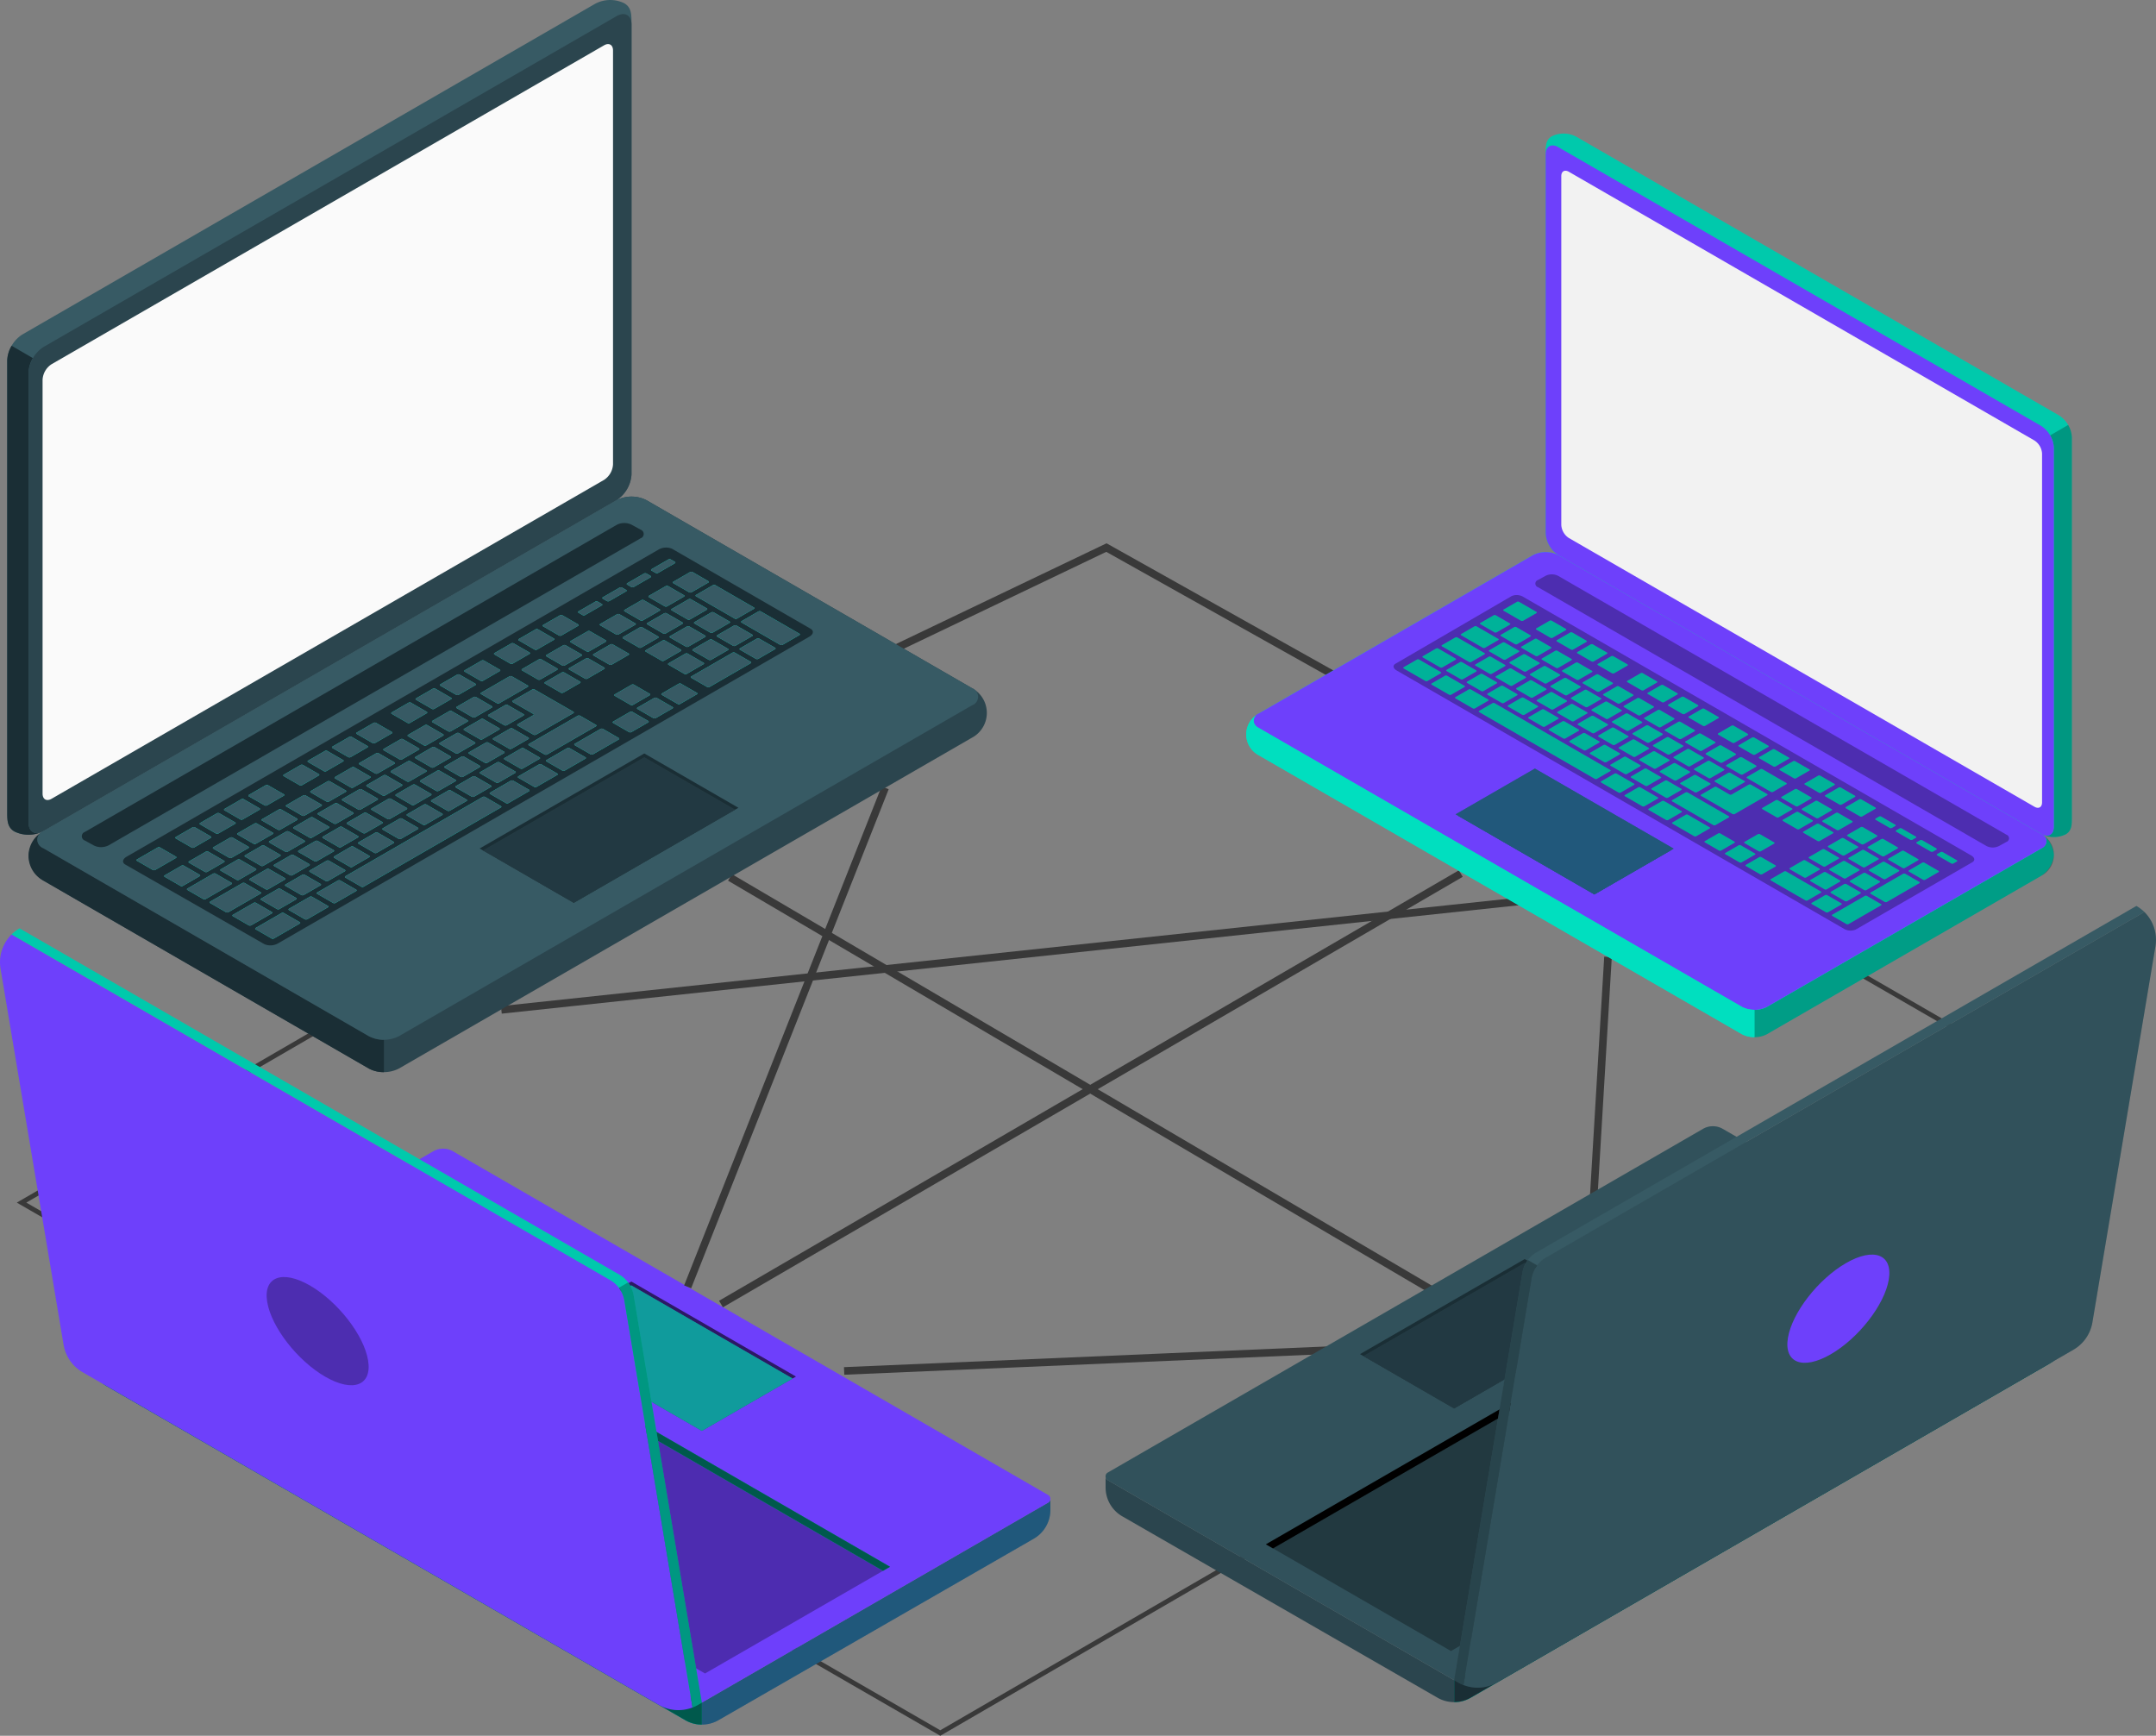 <svg id="Grupo_55672" data-name="Grupo 55672" xmlns="http://www.w3.org/2000/svg" width="283.824" height="228.506" viewBox="0 0 283.824 228.506">
  <rect x="0" y="0" width="283.824" height="228.506" fill="#808080" stroke="none"/>
  <path id="Trazado_118485" data-name="Trazado 118485" d="M144.919,119.887l41.316-19.764,47.274,26.5" transform="translate(-40.582 -28.038)" fill="none" stroke="#393939" stroke-miterlimit="10" stroke-width="1"/>
  <path id="Path_81326" data-name="Path 81326" d="M310.887,194.5l-.314-.541L338.768,177.6l-92.69-53.512.312-.543L340.014,177.6Z" transform="translate(-68.91 -34.596)" fill="#393939"/>
  <path id="Path_81325" data-name="Path 81325" d="M135.333,292.662l-.157-.09L41.242,238.339l.312-.543,93.776,54.141L243.6,229.1l.315.541Z" transform="translate(-11.549 -64.156)" fill="#393939"/>
  <g id="Group_4521" data-name="Group 4521" transform="translate(2.211 95.288)">
    <g id="Group_33110" data-name="Group 33110">
      <path id="Path_81327" data-name="Path 81327" d="M20.926,205.688,3.071,195.381l108.6-63.03.315.541L4.324,195.379l16.915,9.766Z" transform="translate(-3.071 -132.351)" fill="#393939"/>
    </g>
  </g>
  <g id="Grupo_55638" data-name="Grupo 55638" transform="translate(11.869 177.645)">
    <path id="Trazado_118486" data-name="Trazado 118486" d="M16.486,246.74V247.8a4.362,4.362,0,0,0,2.176,3.772L94.84,295.55a4.3,4.3,0,0,0,2.168.577,4.384,4.384,0,0,0,2.191-.58l41.523-23.9a4.37,4.37,0,0,0,2.171-3.772v-1.465h-.009v.014a.547.547,0,0,1-.276.479l-45.6,26.333Z" transform="translate(-16.486 -246.74)" fill="#21587b"/>
    <path id="Trazado_118487" data-name="Trazado 118487" d="M16.486,246.74V247.8a4.362,4.362,0,0,0,2.176,3.772L94.84,295.55a4.3,4.3,0,0,0,2.168.577,4.384,4.384,0,0,0,2.191-.58l41.523-23.9a4.37,4.37,0,0,0,2.171-3.772v-1.465h-.009v.014a.547.547,0,0,1-.276.479l-45.6,26.333Z" transform="translate(-16.486 -246.74)" fill="#21587b" opacity="0.3"/>
  </g>
  <g id="Grupo_55639" data-name="Grupo 55639" transform="translate(11.864 151.218)">
    <path id="Trazado_118488" data-name="Trazado 118488" d="M16.479,236.458l45.169-26.075a2.6,2.6,0,0,1,2.6,0L142.6,255.63a.577.577,0,0,1,0,1L97.011,282.956Z" transform="translate(-16.479 -210.035)" fill="#6e40fb"/>
    <path id="Trazado_118489" data-name="Trazado 118489" d="M16.479,236.458l45.169-26.075a2.6,2.6,0,0,1,2.6,0L142.6,255.63a.577.577,0,0,1,0,1L97.011,282.956Z" transform="translate(-16.479 -210.035)" fill="#6e40fb" opacity="0.2"/>
  </g>
  <path id="Trazado_118490" data-name="Trazado 118490" d="M101.155,284.53l24.363-14.051L54.282,229.351,29.793,243.328Z" transform="translate(-8.343 -64.226)" opacity="0.3"/>
  <g id="Grupo_55640" data-name="Grupo 55640" transform="translate(21.451 165.124)">
    <path id="Trazado_118491" data-name="Trazado 118491" d="M29.795,243.327l.93.535,23.56-13.443,70.3,40.6.93-.535L54.285,229.349Z" transform="translate(-29.795 -229.349)" fill="#00dfbf"/>
    <path id="Trazado_118492" data-name="Trazado 118492" d="M29.795,243.327l.93.535,23.56-13.443,70.3,40.6.93-.535L54.285,229.349Z" transform="translate(-29.795 -229.349)" opacity="0.6"/>
  </g>
  <g id="Grupo_55641" data-name="Grupo 55641" transform="translate(70.719 168.705)">
    <path id="Trazado_118493" data-name="Trazado 118493" d="M132.293,246.835l-.45.259-11.94,6.893-21.235-12.26-.442-.252,12.39-7.152Z" transform="translate(-98.226 -234.323)" opacity="0.6"/>
    <path id="Trazado_118494" data-name="Trazado 118494" d="M132.015,247.293l-11.94,6.893L98.84,241.926l11.948-6.893Z" transform="translate(-98.398 -234.522)" fill="#00dfbf"/>
  </g>
  <path id="Trazado_118495" data-name="Trazado 118495" d="M132.015,247.293l-11.94,6.893L98.84,241.926l11.948-6.893Z" transform="translate(-27.678 -65.817)" fill="#21587b" opacity="0.5"/>
  <g id="Grupo_55642" data-name="Grupo 55642" transform="translate(11.864 177.641)">
    <path id="Trazado_118496" data-name="Trazado 118496" d="M97.011,293.23v2.9a4.338,4.338,0,0,1-2.173-.58l-76.179-43.98a4.357,4.357,0,0,1-2.18-3.774v-1.06Z" transform="translate(-16.479 -246.735)" fill="#00dfbf"/>
    <path id="Trazado_118497" data-name="Trazado 118497" d="M97.011,293.23v2.9a4.338,4.338,0,0,1-2.173-.58l-76.179-43.98a4.357,4.357,0,0,1-2.18-3.774v-1.06Z" transform="translate(-16.479 -246.735)" opacity="0.6"/>
  </g>
  <g id="Grupo_55643" data-name="Grupo 55643" transform="translate(0 123.013)">
    <path id="Trazado_118498" data-name="Trazado 118498" d="M91.169,272.626a5.155,5.155,0,0,1-4.445-.343L10.88,228.494a5.157,5.157,0,0,1-2.508-3.606l-8.3-49.515A5.32,5.32,0,0,1,0,174.527a5.162,5.162,0,0,1,1.525-3.668l78.817,45.512a3.829,3.829,0,0,1,1.852,2.668Z" transform="translate(0 -170.859)" fill="#6e40fb"/>
  </g>
  <g id="Grupo_55644" data-name="Grupo 55644" transform="translate(1.525 122.212)">
    <path id="Trazado_118499" data-name="Trazado 118499" d="M92.989,271.674l-.518.3a6.128,6.128,0,0,1-.709.343l-8.974-53.587a3.829,3.829,0,0,0-1.852-2.668L2.118,170.548a5.233,5.233,0,0,1,1.052-.8l78.977,45.6A3.828,3.828,0,0,1,84,218.011Z" transform="translate(-2.118 -169.747)" fill="#00dfbf"/>
    <path id="Trazado_118500" data-name="Trazado 118500" d="M92.989,271.674l-.518.3a6.128,6.128,0,0,1-.709.343l-8.974-53.587a3.829,3.829,0,0,0-1.852-2.668L2.118,170.548a5.233,5.233,0,0,1,1.052-.8l78.977,45.6A3.828,3.828,0,0,1,84,218.011Z" transform="translate(-2.118 -169.747)" opacity="0.1"/>
    <path id="Trazado_118501" data-name="Trazado 118501" d="M113.147,235.2l1.223-.706a3.815,3.815,0,0,1,.722,1.648l8.99,53.663-.518.3a6.131,6.131,0,0,1-.709.343l-8.974-53.587A3.814,3.814,0,0,0,113.147,235.2Z" transform="translate(-33.21 -187.879)" opacity="0.25"/>
  </g>
  <g id="Grupo_55645" data-name="Grupo 55645" transform="translate(35.101 168.116)" opacity="0.3">
    <path id="Trazado_118502" data-name="Trazado 118502" d="M62.106,244.459c-.556-3.315-3.979-7.718-7.644-9.835s-6.187-1.145-5.632,2.171,3.979,7.719,7.645,9.835S62.661,247.775,62.106,244.459Z" transform="translate(-48.753 -233.505)"/>
  </g>
  <line id="Línea_1596" data-name="Línea 1596" x2="95.525" y2="56.161" transform="translate(96.097 115.507)" fill="none" stroke="#393939" stroke-miterlimit="10" stroke-width="1"/>
  <line id="Línea_1597" data-name="Línea 1597" y1="56.668" x2="97.389" transform="translate(94.915 115)" fill="none" stroke="#393939" stroke-miterlimit="10" stroke-width="1"/>
  <line id="Línea_1598" data-name="Línea 1598" x1="133.995" y2="14.279" transform="translate(66 118.664)" fill="none" stroke="#393939" stroke-miterlimit="10" stroke-width="1"/>
  <line id="Línea_1599" data-name="Línea 1599" y1="2.831" x2="66.043" transform="translate(111.125 177.645)" fill="none" stroke="#393939" stroke-miterlimit="10" stroke-width="1"/>
  <line id="Línea_1600" data-name="Línea 1600" y1="33.52" x2="1.998" transform="translate(209.685 125.97)" fill="none" stroke="#393939" stroke-miterlimit="10" stroke-width="1"/>
  <line id="Línea_1601" data-name="Línea 1601" y1="65.692" x2="26" transform="translate(90.524 103.714)" fill="none" stroke="#393939" stroke-miterlimit="10" stroke-width="1"/>
  <g id="Green_Laptop" data-name="Green Laptop" transform="translate(164.06 17.583)">
    <g id="Laptop">
      <path id="Trazado_118503" data-name="Trazado 118503" d="M334.191,140.8a3.556,3.556,0,0,1-1.659,2.754l-36.106,20.85a3.668,3.668,0,0,1-3.317,0L229.531,127.7a3.115,3.115,0,0,1,0-5.508l36.106-20.85a3.668,3.668,0,0,1,3.317,0l63.58,36.708A3.557,3.557,0,0,1,334.191,140.8Z" transform="translate(-227.872 -45.851)" fill="#00dfbf"/>
      <path id="Trazado_118504" data-name="Trazado 118504" d="M320.786,175.681v3.6a3.381,3.381,0,0,0,1.658-.395l36.108-20.851a3.1,3.1,0,0,0,.168-5.4c.743.532.686,1.313-.168,1.807l-36.108,20.851A3.38,3.38,0,0,1,320.786,175.681Z" transform="translate(-253.891 -60.325)" opacity="0.3"/>
      <path id="Trazado_118505" data-name="Trazado 118505" d="M351.08,116.679c.859-.5.812-1.333.812-2.391V64.417a3.667,3.667,0,0,0-1.659-2.873L286.656,24.837a3.557,3.557,0,0,0-3.214-.059c-.86.5-.813,1.334-.813,2.391V77.041a3.664,3.664,0,0,0,1.658,2.872l63.58,36.708A3.555,3.555,0,0,0,351.08,116.679Z" transform="translate(-243.206 -24.422)" fill="#00dfbf"/>
      <path id="Trazado_118506" data-name="Trazado 118506" d="M351.08,116.679c.859-.5.812-1.333.812-2.391V64.417a3.667,3.667,0,0,0-1.659-2.873L286.656,24.837a3.557,3.557,0,0,0-3.214-.059c-.86.5-.813,1.334-.813,2.391V77.041a3.664,3.664,0,0,0,1.658,2.872l63.58,36.708A3.555,3.555,0,0,0,351.08,116.679Z" transform="translate(-243.206 -24.422)" opacity="0.1"/>
      <path id="Trazado_118507" data-name="Trazado 118507" d="M373.513,131.641a3.56,3.56,0,0,0,3.017-.042c.858-.494.812-1.332.812-2.389V79.336a3.341,3.341,0,0,0-.487-1.631l-2.367,1.37v0a3.4,3.4,0,0,1,.487,1.632v49.874C374.976,131.565,374.336,132,373.513,131.641Z" transform="translate(-268.656 -39.343)" opacity="0.25"/>
      <path id="Trazado_118508" data-name="Trazado 118508" d="M349.525,66.4v49.871c0,1.058-.742,1.487-1.658.958l-63.58-36.708a3.664,3.664,0,0,1-1.658-2.872V27.777c0-1.057.742-1.486,1.658-.957l63.58,36.707A3.667,3.667,0,0,1,349.525,66.4Z" transform="translate(-243.206 -25.03)" fill="#6e40fb"/>
      <path id="Trazado_118509" data-name="Trazado 118509" d="M332.911,139.964,296.8,160.815a3.668,3.668,0,0,1-3.317,0l-63.579-36.708a1.011,1.011,0,0,1,0-1.915l36.106-20.85a3.668,3.668,0,0,1,3.317,0l63.58,36.708A1.011,1.011,0,0,1,332.911,139.964Z" transform="translate(-228.25 -45.851)" fill="#6e40fb"/>
      <path id="Trazado_118510" data-name="Trazado 118510" d="M294.768,173.15a3.413,3.413,0,0,1-1.658-.4l-63.58-36.709a3.088,3.088,0,0,1-.3-5.294c-.593.523-.5,1.245.3,1.7l63.58,36.7a3.405,3.405,0,0,0,1.658.4Z" transform="translate(-227.872 -54.198)" fill="#00dfbf"/>
      <path id="Trazado_118511" data-name="Trazado 118511" d="M347.773,66.735l-61.3-35.381c-.549-.317-.995-.06-.995.575V77.843a2.2,2.2,0,0,0,.995,1.724l61.3,35.381c.549.318.995.06.995-.575V68.458A2.2,2.2,0,0,0,347.773,66.735Z" transform="translate(-244.004 -26.325)" fill="#f2f2f2"/>
      <path id="Trazado_118512" data-name="Trazado 118512" d="M342.751,139.288l-59.015-34.072a1.833,1.833,0,0,0-1.658,0l-.983.54a.5.5,0,0,0,0,.957l59.024,34.067a1.835,1.835,0,0,0,1.659,0l.973-.534A.505.505,0,0,0,342.751,139.288Z" transform="translate(-242.68 -46.992)" opacity="0.3"/>
      <g id="Grupo_55646" data-name="Grupo 55646" transform="translate(19.391 60.747)">
        <path id="Trazado_118513" data-name="Trazado 118513" d="M271.85,109.023l59.015,34.072c.458.265.522.656.143.875l-15.362,8.869a1.688,1.688,0,0,1-1.515-.083L255.2,118.723c-.458-.264-.523-.657-.147-.875l15.289-8.906A1.68,1.68,0,0,1,271.85,109.023Z" transform="translate(-254.805 -108.798)" opacity="0.3"/>
        <path id="Trazado_118514" data-name="Trazado 118514" d="M306.575,138.882l1.847,1.067a.3.3,0,0,0,.269.009l1.768-1.021c.07-.04.063-.109-.016-.155l-1.847-1.067a.3.3,0,0,0-.269-.009l-1.768,1.021C306.489,138.768,306.5,138.837,306.575,138.882Zm6.393-1.557-1.848-1.067a.3.3,0,0,0-.269-.009l-1.768,1.021c-.07.04-.063.109.016.155l1.848,1.067a.3.3,0,0,0,.268.009l1.768-1.021C313.054,137.439,313.047,137.37,312.968,137.325ZM307,133.878l-3.127-1.806a.3.3,0,0,0-.269-.009l-1.768,1.021c-.07.04-.063.109.016.155l3.127,1.806a.3.3,0,0,0,.269.009l1.768-1.02C307.084,133.993,307.077,133.924,307,133.878Zm3.269,1.887-1.848-1.067a.3.3,0,0,0-.268-.009l-1.768,1.02c-.07.04-.063.11.016.155l1.848,1.067a.3.3,0,0,0,.268.009l1.768-1.021C310.353,135.881,310.346,135.811,310.267,135.765Zm-7.249-4.185-1.847-1.067a.3.3,0,0,0-.269-.009l-1.768,1.02c-.07.04-.063.11.016.155L301,132.747a.3.3,0,0,0,.268.009l1.767-1.021C303.1,131.695,303.1,131.626,303.018,131.58Zm-2.7-1.559-1.847-1.067a.3.3,0,0,0-.269-.009l-1.767,1.021c-.07.04-.063.109.016.155l1.847,1.067a.3.3,0,0,0,.269.009l1.768-1.02C300.4,130.136,300.4,130.067,300.318,130.021Zm-7.213,4,1.847,1.067a.3.3,0,0,0,.269.009l1.768-1.02c.07-.04.063-.11-.016-.156l-1.847-1.066a.3.3,0,0,0-.269-.009l-1.768,1.021C293.019,133.906,293.026,133.976,293.1,134.022Zm-2.7-1.559,1.847,1.067a.3.3,0,0,0,.269.009l1.768-1.021c.07-.04.063-.109-.015-.155l-1.848-1.067a.3.3,0,0,0-.269-.009l-1.767,1.021C290.319,132.348,290.326,132.417,290.4,132.462Zm-2.7-1.559,1.847,1.066a.3.3,0,0,0,.269.009l1.768-1.02c.069-.04.062-.11-.017-.156l-1.847-1.066a.3.3,0,0,0-.269-.009l-1.768,1.02C287.618,130.788,287.625,130.858,287.7,130.9Zm-2.7-1.559,1.847,1.067a.3.3,0,0,0,.269.009l1.768-1.02c.07-.04.063-.109-.016-.155l-1.847-1.067a.3.3,0,0,0-.269-.009l-1.768,1.021C284.917,129.229,284.925,129.3,285,129.344Zm18.871,7.979,1.847,1.066a.3.3,0,0,0,.269.009l1.768-1.021c.07-.04.063-.109-.016-.155l-1.847-1.066a.3.3,0,0,0-.269-.009l-1.768,1.02C303.788,137.208,303.8,137.278,303.874,137.323Zm-8.069-1.742,4.122,2.379a.3.3,0,0,0,.269.009l4.293-2.479c.07-.04.062-.109-.017-.155l-2.132-1.231a.3.3,0,0,0-.269-.009l-2.272,1.313a.3.3,0,0,1-.269-.009l-1.706-.985a.3.3,0,0,0-.269-.009l-1.768,1.02C295.72,135.466,295.727,135.536,295.805,135.581Zm1.812-7.119-1.848-1.067a.3.3,0,0,0-.269-.009l-1.768,1.02c-.07.04-.063.109.016.155l1.847,1.067a.3.3,0,0,0,.269.009l1.768-1.021C297.7,128.576,297.7,128.507,297.618,128.462Zm-2.7-1.559-1.847-1.066a.3.3,0,0,0-.269-.009l-1.768,1.02c-.07.04-.063.11.016.156l1.847,1.066a.3.3,0,0,0,.269.009l1.768-1.02C295,127.018,294.995,126.948,294.916,126.9Zm-28.833-8.628c-.07.04-.063.11.016.156l1.848,1.066a.3.3,0,0,0,.269.009l1.767-1.02c.07-.04.063-.11-.016-.156l-1.848-1.066a.3.3,0,0,0-.269-.009Zm7.229-3.845-1.848-1.066a.3.3,0,0,0-.268-.009l-1.768,1.02c-.07.04-.063.11.015.156l1.848,1.066a.3.3,0,0,0,.269.009l1.768-1.02C273.4,114.544,273.391,114.474,273.312,114.429Zm-5.414,1.977c-.07.04-.063.11.016.156l1.847,1.066a.3.3,0,0,0,.269.009l1.768-1.02c.07-.04.063-.11-.016-.156l-1.847-1.066a.3.3,0,0,0-.269-.009Zm-2.9,4.3,1.847,1.066a.3.3,0,0,0,.269.009l1.768-1.021c.069-.04.062-.109-.017-.155l-1.847-1.067a.3.3,0,0,0-.269-.009l-1.768,1.02C264.91,120.593,264.917,120.663,265,120.709Zm-2.716-1.714c-.07.04-.063.109.016.155l1.848,1.067a.3.3,0,0,0,.268.009l1.768-1.02c.07-.04.063-.109-.015-.155l-1.848-1.067a.3.3,0,0,0-.269-.009Zm13.734-3.006-1.847-1.067a.3.3,0,0,0-.269-.009l-1.768,1.02c-.069.04-.063.109.016.155l1.848,1.067a.3.3,0,0,0,.268.009l1.768-1.021C276.1,116.1,276.091,116.034,276.013,115.989Zm13.5,7.8-1.848-1.067a.3.3,0,0,0-.269-.009l-1.768,1.02c-.07.04-.063.109.016.155l1.848,1.067a.3.3,0,0,0,.268.009l1.768-1.021C289.6,123.9,289.594,123.83,289.516,123.784Zm-10.8-6.236-1.848-1.067a.3.3,0,0,0-.268-.009l-1.768,1.021c-.07.04-.063.109.016.155l1.848,1.067a.3.3,0,0,0,.269.009l1.768-1.02C278.8,117.662,278.792,117.593,278.713,117.548Zm13.5,7.8-1.848-1.067a.3.3,0,0,0-.268-.009l-1.768,1.021c-.07.04-.063.109.016.155l1.847,1.067a.3.3,0,0,0,.269.009l1.768-1.021C292.3,125.458,292.295,125.389,292.216,125.344Zm-5.4-3.119-1.848-1.066a.3.3,0,0,0-.269-.009l-1.768,1.021c-.07.04-.063.109.016.155l1.848,1.067a.3.3,0,0,0,.268.009l1.768-1.02C286.9,122.34,286.894,122.27,286.815,122.225Zm-2.7-1.559-1.848-1.067a.3.3,0,0,0-.268-.009l-1.768,1.021c-.07.04-.063.109.016.155l1.847,1.067a.3.3,0,0,0,.269.009l1.768-1.021C284.2,120.781,284.193,120.712,284.115,120.666Zm-2.7-1.559-1.848-1.066a.3.3,0,0,0-.269-.009l-1.768,1.02c-.07.04-.063.11.016.156l1.848,1.066a.3.3,0,0,0,.269.009l1.768-1.02C281.5,119.222,281.493,119.152,281.414,119.107Zm-1.812,7.119,1.847,1.066a.3.3,0,0,0,.269.009l1.768-1.02c.069-.04.062-.11-.017-.156l-1.847-1.066a.3.3,0,0,0-.269-.009l-1.768,1.02C279.516,126.111,279.523,126.18,279.6,126.226Zm39.335,14.546L317.09,139.7a.3.3,0,0,0-.269-.009l-1.768,1.021c-.07.04-.063.109.016.155l1.847,1.067a.3.3,0,0,0,.269.009l1.768-1.021C319.023,140.886,319.016,140.817,318.937,140.771Zm-3.269-1.888-1.848-1.066a.3.3,0,0,0-.268-.009l-1.768,1.02c-.07.04-.063.11.016.156l1.847,1.066a.3.3,0,0,0,.269.009l1.768-1.02C315.754,139,315.747,138.929,315.669,138.884Zm5.969,3.446-1.847-1.066a.3.3,0,0,0-.269-.009l-1.768,1.021c-.07.04-.063.109.016.155l1.847,1.067a.3.3,0,0,0,.269.009l1.767-1.02C321.724,142.445,321.716,142.376,321.638,142.33Zm-24.018-8.618,1.848,1.067a.3.3,0,0,0,.269.009l1.768-1.021c.07-.04.063-.109-.016-.155l-1.848-1.067a.3.3,0,0,0-.268-.009l-1.768,1.02C297.534,133.6,297.541,133.667,297.62,133.712Zm26.735,10.332c.07-.04.063-.109-.016-.155l-1.847-1.067a.3.3,0,0,0-.269-.009l-1.768,1.02c-.07.04-.063.11.016.155l1.847,1.067a.3.3,0,0,0,.269.009ZM282.3,127.785l1.847,1.067a.3.3,0,0,0,.269.009l1.768-1.021c.069-.04.063-.109-.016-.155l-1.848-1.067a.3.3,0,0,0-.269-.009l-1.768,1.02C282.217,127.67,282.224,127.739,282.3,127.785Zm33.118,19.121,1.847,1.066a.3.3,0,0,0,.269.009l1.767-1.02c.07-.04.063-.11-.016-.156l-1.847-1.066a.3.3,0,0,0-.269-.009l-1.768,1.02C315.335,146.79,315.341,146.86,315.42,146.905Zm-.176-3.017,1.848,1.067a.3.3,0,0,0,.268.009l1.768-1.02c.07-.04.063-.109-.016-.155l-1.848-1.067a.3.3,0,0,0-.269-.009l-1.768,1.021C315.159,143.774,315.166,143.843,315.245,143.888Zm6.585,1.614c.07-.04.063-.109-.016-.155l-1.848-1.067a.3.3,0,0,0-.269-.009l-1.768,1.02c-.07.04-.063.11.016.155l1.847,1.067a.3.3,0,0,0,.269.009Zm.568.328-4.293,2.479c-.07.04-.062.109.016.155l1.848,1.067a.3.3,0,0,0,.269.009l4.293-2.479c.069-.04.062-.109-.016-.155l-1.848-1.067A.3.3,0,0,0,322.4,145.83Zm-5.986-3.6-1.847-1.067a.3.3,0,0,0-.269-.009l-1.767,1.02c-.07.04-.063.109.016.155l1.848,1.067a.3.3,0,0,0,.269.009l1.768-1.021C316.5,142.344,316.491,142.275,316.412,142.229Zm-20.325-11.735-1.848-1.067a.294.294,0,0,0-.268-.009l-1.768,1.02c-.07.04-.063.109.015.155l1.848,1.067a.3.3,0,0,0,.269.009l1.768-1.021C296.173,130.609,296.165,130.54,296.087,130.494Zm16.617,14.7c-.07.04-.063.109.015.155l1.848,1.067a.3.3,0,0,0,.269.009L316.6,145.4c.07-.04.063-.109-.016-.155l-1.848-1.067a.3.3,0,0,0-.268-.009Zm-13.916-13.138-1.848-1.066a.3.3,0,0,0-.268-.009L294.9,132c-.07.04-.063.109.016.155l1.848,1.067a.3.3,0,0,0,.268.009l1.768-1.02C298.873,132.168,298.866,132.1,298.788,132.053Zm-30-12.219c-.07.04-.063.109.016.155l1.848,1.067a.3.3,0,0,0,.268.009l1.768-1.021c.07-.04.063-.109-.016-.155l-1.848-1.067a.3.3,0,0,0-.268-.009Zm5.7-1.813-1.847-1.067a.3.3,0,0,0-.269-.009l-1.767,1.02c-.07.04-.063.109.016.155l1.847,1.067a.3.3,0,0,0,.269.009l1.768-1.021C274.568,118.136,274.561,118.066,274.482,118.021Zm-2.982,3.527,1.848,1.067a.3.3,0,0,0,.269.009l1.768-1.02c.069-.04.063-.11-.016-.155l-1.848-1.067a.3.3,0,0,0-.269-.009l-1.768,1.021C271.415,121.434,271.422,121.5,271.5,121.548Zm2.7,1.559,1.847,1.067a.3.3,0,0,0,.269.009l1.768-1.021c.07-.04.063-.109-.016-.155l-1.848-1.067a.3.3,0,0,0-.269-.009l-1.768,1.02C274.115,122.992,274.122,123.062,274.2,123.107Zm2.7,1.559,1.847,1.067a.3.3,0,0,0,.269.009l1.768-1.021c.069-.04.063-.109-.017-.155l-1.847-1.067a.3.3,0,0,0-.268-.009l-1.768,1.021C276.816,124.552,276.823,124.621,276.9,124.666Zm.281-5.086-1.847-1.067a.3.3,0,0,0-.269-.009l-1.768,1.021c-.07.04-.063.109.016.155l1.847,1.067a.3.3,0,0,0,.269.009l1.768-1.02C277.268,119.695,277.261,119.626,277.183,119.58Zm2.7,1.559-1.847-1.066a.3.3,0,0,0-.269-.009L276,121.084c-.069.04-.062.11.017.156l1.847,1.066a.3.3,0,0,0,.269.009l1.768-1.021C279.969,121.254,279.962,121.185,279.883,121.139Zm10.8,6.237-1.847-1.067a.3.3,0,0,0-.269-.009l-1.767,1.021c-.07.04-.063.109.016.155l1.847,1.067a.3.3,0,0,0,.269.009l1.768-1.021C290.771,127.491,290.764,127.422,290.686,127.376Zm-2.7-1.559-1.847-1.067a.3.3,0,0,0-.269-.009l-1.768,1.02c-.069.04-.062.11.017.155l1.847,1.067a.3.3,0,0,0,.269.009L288,125.972C288.071,125.931,288.064,125.862,287.985,125.817Zm5.4,3.118-1.847-1.066a.3.3,0,0,0-.269-.009l-1.768,1.02c-.07.04-.063.11.016.156l1.848,1.066a.3.3,0,0,0,.269.009l1.768-1.021C293.472,129.05,293.465,128.98,293.386,128.935Zm-10.8-6.236-1.847-1.067a.3.3,0,0,0-.269-.009l-1.768,1.021c-.07.04-.063.109.016.155l1.847,1.067a.3.3,0,0,0,.269.009l1.768-1.021C282.67,122.813,282.662,122.744,282.584,122.7Zm2.7,1.559-1.847-1.066a.3.3,0,0,0-.269-.009L281.4,124.2c-.069.04-.063.109.016.155l1.848,1.066a.3.3,0,0,0,.269.009l1.767-1.02C285.37,124.373,285.363,124.3,285.285,124.257Zm-17.589-1.99,1.847,1.067a.3.3,0,0,0,.269.009l1.768-1.021c.07-.04.063-.109-.016-.155l-1.847-1.067a.3.3,0,0,0-.269-.009l-1.768,1.021C267.61,122.153,267.617,122.222,267.7,122.267Zm1.164-8.221,1.768-1.021c.07-.04.063-.109-.016-.155l-1.848-1.067a.3.3,0,0,0-.268-.009l-1.768,1.021c-.069.04-.062.109.016.155l1.848,1.067A.3.3,0,0,0,268.86,114.046Zm-1.531,2.032,1.768-1.02c.07-.04.063-.109-.016-.155l-2.842-1.642a.3.3,0,0,0-.269-.009l-1.768,1.021c-.07.04-.063.109.016.155l2.842,1.642A.3.3,0,0,0,267.329,116.078Zm5.022-3.555,1.768-1.021c.07-.04.063-.109-.016-.155l-2.274-1.313a.3.3,0,0,0-.269-.009l-1.768,1.021c-.069.04-.062.109.017.155l2.274,1.313A.3.3,0,0,0,272.351,112.523Zm1.744,1.007c-.07.04-.063.109.016.155l1.847,1.067a.3.3,0,0,0,.269.009l1.768-1.021c.07-.04.063-.109-.016-.155l-1.847-1.067a.3.3,0,0,0-.269-.009Zm-8.58,4.418,1.768-1.021c.07-.04.063-.109-.016-.155l-3.554-2.052a.3.3,0,0,0-.268-.009l-1.768,1.02c-.07.04-.063.109.016.155l3.554,2.052A.3.3,0,0,0,265.515,117.947Zm-3.805.719,1.768-1.021c.07-.04.063-.109-.015-.155l-2.274-1.313a.3.3,0,0,0-.269-.009l-1.767,1.02c-.07.04-.063.109.016.155l2.274,1.313A.3.3,0,0,0,261.71,118.666Zm32.463,6.455c-.07.04-.063.11.016.156l1.848,1.066a.3.3,0,0,0,.268.009l1.768-1.02c.07-.04.063-.11-.016-.156l-1.847-1.066a.3.3,0,0,0-.269-.009Zm-5.4-3.118c-.07.04-.063.109.016.155l1.848,1.067a.3.3,0,0,0,.269.009l1.768-1.021c.07-.04.063-.109-.016-.155l-1.847-1.067a.3.3,0,0,0-.269-.009ZM276.8,115.088c-.07.04-.063.11.016.156l1.847,1.066a.3.3,0,0,0,.269.009l1.768-1.02c.07-.04.063-.11-.016-.156l-1.847-1.066a.3.3,0,0,0-.269-.009Zm14.678,8.475c-.071.04-.063.109.015.155l1.848,1.067a.3.3,0,0,0,.269.009l1.768-1.02c.07-.04.063-.109-.016-.155l-1.848-1.067a.3.3,0,0,0-.268-.009Zm-5.4-3.118c-.069.04-.063.109.017.155l1.847,1.066a.3.3,0,0,0,.269.009l1.768-1.02c.07-.04.063-.11-.016-.155l-1.847-1.067a.3.3,0,0,0-.269-.009Zm-24.551-1.013c.07-.04.063-.109-.015-.155l-2.843-1.642a.3.3,0,0,0-.269-.009l-1.768,1.02c-.07.04-.063.11.016.156l2.843,1.641a.3.3,0,0,0,.268.009Zm20.675-1.225c-.069.04-.062.109.017.155l1.847,1.067a.3.3,0,0,0,.269.009l1.768-1.02c.07-.04.063-.109-.016-.155l-1.847-1.067a.3.3,0,0,0-.269-.009Zm-2.7-1.559c-.069.04-.063.109.016.155l1.848,1.067a.3.3,0,0,0,.269.009l1.767-1.021c.07-.04.063-.109-.016-.155l-1.847-1.067a.3.3,0,0,0-.269-.009Zm32.057,31.67c.07-.04.063-.109-.016-.155l-4.548-2.626a.3.3,0,0,0-.269-.009l-1.768,1.02c-.07.04-.063.11.016.155l4.548,2.626a.3.3,0,0,0,.269.009Zm-5.97-3.446c.07-.04.063-.109-.016-.155l-1.847-1.067a.3.3,0,0,0-.269-.009l-1.768,1.021c-.07.04-.063.109.016.155l1.847,1.067a.3.3,0,0,0,.269.009ZM270.4,123.827l1.847,1.067a.3.3,0,0,0,.269.009l1.768-1.02c.07-.04.063-.11-.016-.156l-1.847-1.066a.3.3,0,0,0-.269-.009l-1.768,1.021C270.311,123.712,270.318,123.781,270.4,123.827Zm29.786,17.926c.069-.04.062-.11-.017-.155l-1.847-1.067a.3.3,0,0,0-.269-.009l-1.768,1.021c-.07.04-.063.109.016.155l1.847,1.067a.3.3,0,0,0,.269.009Zm14.071,8.124c.07-.04.063-.11-.016-.156l-1.848-1.066a.3.3,0,0,0-.268-.009l-1.768,1.021c-.069.04-.062.109.016.155l1.848,1.067a.3.3,0,0,0,.269.009Zm.932,2.58,4.294-2.479c.069-.04.063-.109-.016-.155l-1.848-1.067a.3.3,0,0,0-.269-.009l-4.293,2.478c-.07.04-.063.109.016.155l1.848,1.067A.3.3,0,0,0,315.186,152.456Zm-25.1-16.53c.07-.04.063-.109-.016-.155l-2.274-1.313a.3.3,0,0,0-.269-.009l-1.768,1.02c-.07.04-.063.109.016.155l2.274,1.313a.3.3,0,0,0,.268.009Zm6.822,3.939c.07-.04.063-.109-.016-.155l-2.843-1.642a.3.3,0,0,0-.268-.009l-1.768,1.02c-.07.04-.062.11.016.155l2.843,1.642a.3.3,0,0,0,.269.009Zm-13.077-7.55c.07-.04.063-.109-.016-.155l-15.208-8.781a.3.3,0,0,0-.269-.009l-1.768,1.021c-.07.04-.063.109.016.155l15.208,8.781a.3.3,0,0,0,.269.009Zm-16.061-9.273c.07-.04.063-.109-.016-.155l-2.274-1.313a.3.3,0,0,0-.269-.009l-1.767,1.02c-.07.04-.063.11.016.156l2.274,1.313a.3.3,0,0,0,.269.009Zm19.189,11.079c.07-.04.062-.11-.016-.156l-2.274-1.312a.3.3,0,0,0-.269-.009l-1.767,1.021c-.07.04-.063.109.016.155l2.274,1.313a.3.3,0,0,0,.268.009Zm-22.315-12.884c.07-.04.063-.109-.016-.155l-2.274-1.313a.3.3,0,0,0-.269-.009l-1.768,1.021c-.07.04-.063.109.016.155l2.274,1.313a.3.3,0,0,0,.269.009Zm28.569,16.494c.07-.04.063-.109-.016-.155l-2.274-1.313a.3.3,0,0,0-.268-.009l-1.768,1.021c-.07.04-.063.109.016.155l2.274,1.313a.3.3,0,0,0,.269.009Zm9.666,5.58c.069-.04.062-.109-.017-.155l-1.847-1.067a.3.3,0,0,0-.269-.009l-1.768,1.02c-.07.04-.063.109.016.155l1.847,1.067a.3.3,0,0,0,.269.009Zm7.311,3.493,1.847,1.067a.3.3,0,0,0,.269.009l1.768-1.021c.07-.04.063-.109-.016-.155l-1.847-1.067a.3.3,0,0,0-.269-.009l-1.767,1.021C310.108,146.689,310.116,146.759,310.194,146.8Zm-.919-6.362,1.847,1.066a.3.3,0,0,0,.269.009l1.768-1.02c.07-.04.063-.11-.016-.156l-1.847-1.066a.3.3,0,0,0-.269-.009l-1.768,1.02C309.19,140.326,309.2,140.4,309.275,140.442ZM292,136.3l5.4,3.118a.3.3,0,0,0,.269.009l1.768-1.021c.069-.04.063-.109-.017-.155l-5.4-3.118a.3.3,0,0,0-.268-.009l-1.768,1.02C291.915,136.185,291.922,136.255,292,136.3Zm15.477,8.789c-.07.04-.063.11.016.155l1.847,1.067a.3.3,0,0,0,.269.009l1.768-1.021c.07-.04.063-.109-.016-.155l-1.848-1.067a.3.3,0,0,0-.269-.009Zm2.541-1.3,1.848,1.067a.3.3,0,0,0,.269.009l1.768-1.021c.07-.04.063-.109-.016-.155l-1.847-1.067a.3.3,0,0,0-.269-.009L310,143.632C309.933,143.672,309.941,143.741,310.018,143.786ZM289.3,134.741l1.848,1.067a.3.3,0,0,0,.269.009l1.768-1.021c.07-.04.063-.109-.016-.155l-1.848-1.067a.3.3,0,0,0-.268-.009l-1.767,1.021C289.215,134.626,289.221,134.7,289.3,134.741Zm12.208,6.9c-.07.04-.063.109.016.155l1.848,1.067a.3.3,0,0,0,.269.009l1.768-1.021c.07-.04.063-.109-.016-.155l-1.847-1.067a.3.3,0,0,0-.269-.009Zm-25.71-14.7,1.847,1.067a.3.3,0,0,0,.269.009L279.681,127c.07-.04.063-.109-.016-.155l-1.847-1.067a.3.3,0,0,0-.269-.009l-1.767,1.021C275.712,126.831,275.719,126.9,275.8,126.945Zm2.7,1.559,1.847,1.066a.3.3,0,0,0,.269.009l1.768-1.02c.069-.04.062-.11-.017-.156l-1.847-1.066a.3.3,0,0,0-.269-.009l-1.768,1.02C278.413,128.389,278.419,128.459,278.5,128.5Zm-5.4-3.119,1.847,1.067a.3.3,0,0,0,.269.009l1.768-1.021c.07-.04.063-.109-.016-.155l-1.847-1.067a.3.3,0,0,0-.269-.009l-1.768,1.02C273.011,125.271,273.019,125.34,273.1,125.386Zm10.8,6.237,1.847,1.067a.3.3,0,0,0,.269.009l1.768-1.02c.07-.04.063-.109-.016-.155l-1.848-1.066a.3.3,0,0,0-.268-.009l-1.768,1.021C283.814,131.507,283.821,131.577,283.9,131.623Zm-2.7-1.559,1.847,1.067a.3.3,0,0,0,.269.009l1.768-1.021c.07-.04.063-.109-.016-.155l-1.847-1.067a.3.3,0,0,0-.269-.009l-1.768,1.021C281.113,129.949,281.12,130.018,281.2,130.063Zm5.4,3.118,1.847,1.067a.3.3,0,0,0,.269.009l1.767-1.021c.07-.04.063-.109-.016-.155l-1.847-1.067a.3.3,0,0,0-.269-.009l-1.768,1.02C286.514,133.067,286.521,133.136,286.6,133.181Zm37.568,8.509c-.069.04-.063.11.016.156l1.848,1.066a.3.3,0,0,0,.269.009l.47-.271c.07-.04.063-.11-.016-.156l-1.847-1.066a.3.3,0,0,0-.269-.009Zm-14.72-7.749c-.069.04-.063.109.016.155l1.848,1.066a.3.3,0,0,0,.269.009l1.767-1.02c.07-.04.063-.11-.016-.156l-1.848-1.066a.3.3,0,0,0-.269-.009Zm5.4,3.118c-.07.04-.063.109.016.155l1.848,1.067a.3.3,0,0,0,.269.009l1.768-1.02c.07-.04.063-.11-.016-.155l-1.848-1.067a.3.3,0,0,0-.268-.009Zm-8.7-5.022c-.07.04-.063.109.016.155l1.848,1.067a.3.3,0,0,0,.268.009l1.768-1.021c.069-.04.063-.109-.017-.155l-1.847-1.067a.3.3,0,0,0-.269-.009Zm6,3.463c-.07.04-.063.109.016.155l1.848,1.067a.3.3,0,0,0,.268.009l1.768-1.021c.07-.04.063-.109-.016-.155l-1.848-1.067a.3.3,0,0,0-.268-.009Zm-11.4-6.581c-.07.04-.063.109.016.155l1.848,1.067a.3.3,0,0,0,.269.009l1.768-1.021c.07-.04.063-.109-.016-.155l-1.848-1.067a.3.3,0,0,0-.269-.009Zm2.7,1.559c-.07.04-.063.11.016.156l1.848,1.066a.3.3,0,0,0,.268.009l1.768-1.02c.07-.04.063-.11-.016-.156l-1.848-1.066a.3.3,0,0,0-.269-.009Zm15.317,8.095c-.07.04-.063.109.016.155l1.847,1.067a.3.3,0,0,0,.269.009l.471-.272c.069-.04.063-.109-.016-.155l-1.848-1.066a.3.3,0,0,0-.269-.009Zm8.1,4.678c-.07.04-.063.109.016.155l1.847,1.067a.3.3,0,0,0,.269.009l.471-.272c.069-.04.062-.109-.017-.155l-1.847-1.067a.3.3,0,0,0-.269-.009Zm-3.714,2.144c-.07.04-.063.109.016.155l1.847,1.067a.3.3,0,0,0,.269.009l1.768-1.021c.07-.04.063-.109-.016-.155l-1.847-1.067a.3.3,0,0,0-.269-.009Zm-10.261,2.97,1.848,1.066a.3.3,0,0,0,.268.009l1.768-1.02c.07-.04.063-.11-.015-.156l-1.848-1.066a.3.3,0,0,0-.269-.009l-1.768,1.02C312.809,148.248,312.816,148.318,312.895,148.363Zm8.573-8.232c-.07.04-.063.109.016.155l1.847,1.067a.3.3,0,0,0,.269.009l.47-.271c.07-.04.063-.109-.016-.155l-1.847-1.067a.3.3,0,0,0-.269-.009Zm-23.419-12.772c-.07.04-.063.11.016.155l1.848,1.067a.3.3,0,0,0,.268.009l1.768-1.021c.07-.04.063-.109-.016-.155l-1.848-1.067a.3.3,0,0,0-.268-.009Z" transform="translate(-255.302 -109.134)" fill="#00dfbf"/>
        <path id="Trazado_118515" data-name="Trazado 118515" d="M306.575,138.882l1.847,1.067a.3.3,0,0,0,.269.009l1.768-1.021c.07-.04.063-.109-.016-.155l-1.847-1.067a.3.3,0,0,0-.269-.009l-1.768,1.021C306.489,138.768,306.5,138.837,306.575,138.882Zm6.393-1.557-1.848-1.067a.3.3,0,0,0-.269-.009l-1.768,1.021c-.07.04-.063.109.016.155l1.848,1.067a.3.3,0,0,0,.268.009l1.768-1.021C313.054,137.439,313.047,137.37,312.968,137.325ZM307,133.878l-3.127-1.806a.3.3,0,0,0-.269-.009l-1.768,1.021c-.07.04-.063.109.016.155l3.127,1.806a.3.3,0,0,0,.269.009l1.768-1.02C307.084,133.993,307.077,133.924,307,133.878Zm3.269,1.887-1.848-1.067a.3.3,0,0,0-.268-.009l-1.768,1.02c-.07.04-.063.11.016.155l1.848,1.067a.3.3,0,0,0,.268.009l1.768-1.021C310.353,135.881,310.346,135.811,310.267,135.765Zm-7.249-4.185-1.847-1.067a.3.3,0,0,0-.269-.009l-1.768,1.02c-.07.04-.063.11.016.155L301,132.747a.3.3,0,0,0,.268.009l1.767-1.021C303.1,131.695,303.1,131.626,303.018,131.58Zm-2.7-1.559-1.847-1.067a.3.3,0,0,0-.269-.009l-1.767,1.021c-.07.04-.063.109.016.155l1.847,1.067a.3.3,0,0,0,.269.009l1.768-1.02C300.4,130.136,300.4,130.067,300.318,130.021Zm-7.213,4,1.847,1.067a.3.3,0,0,0,.269.009l1.768-1.02c.07-.04.063-.11-.016-.156l-1.847-1.066a.3.3,0,0,0-.269-.009l-1.768,1.021C293.019,133.906,293.026,133.976,293.1,134.022Zm-2.7-1.559,1.847,1.067a.3.3,0,0,0,.269.009l1.768-1.021c.07-.04.063-.109-.015-.155l-1.848-1.067a.3.3,0,0,0-.269-.009l-1.767,1.021C290.319,132.348,290.326,132.417,290.4,132.462Zm-2.7-1.559,1.847,1.066a.3.3,0,0,0,.269.009l1.768-1.02c.069-.04.062-.11-.017-.156l-1.847-1.066a.3.3,0,0,0-.269-.009l-1.768,1.02C287.618,130.788,287.625,130.858,287.7,130.9Zm-2.7-1.559,1.847,1.067a.3.3,0,0,0,.269.009l1.768-1.02c.07-.04.063-.109-.016-.155l-1.847-1.067a.3.3,0,0,0-.269-.009l-1.768,1.021C284.917,129.229,284.925,129.3,285,129.344Zm18.871,7.979,1.847,1.066a.3.3,0,0,0,.269.009l1.768-1.021c.07-.04.063-.109-.016-.155l-1.847-1.066a.3.3,0,0,0-.269-.009l-1.768,1.02C303.788,137.208,303.8,137.278,303.874,137.323Zm-8.069-1.742,4.122,2.379a.3.3,0,0,0,.269.009l4.293-2.479c.07-.04.062-.109-.017-.155l-2.132-1.231a.3.3,0,0,0-.269-.009l-2.272,1.313a.3.3,0,0,1-.269-.009l-1.706-.985a.3.3,0,0,0-.269-.009l-1.768,1.02C295.72,135.466,295.727,135.536,295.805,135.581Zm1.812-7.119-1.848-1.067a.3.3,0,0,0-.269-.009l-1.768,1.02c-.07.04-.063.109.016.155l1.847,1.067a.3.3,0,0,0,.269.009l1.768-1.021C297.7,128.576,297.7,128.507,297.618,128.462Zm-2.7-1.559-1.847-1.066a.3.3,0,0,0-.269-.009l-1.768,1.02c-.07.04-.063.11.016.156l1.847,1.066a.3.3,0,0,0,.269.009l1.768-1.02C295,127.018,294.995,126.948,294.916,126.9Zm-28.833-8.628c-.07.04-.063.11.016.156l1.848,1.066a.3.3,0,0,0,.269.009l1.767-1.02c.07-.04.063-.11-.016-.156l-1.848-1.066a.3.3,0,0,0-.269-.009Zm7.229-3.845-1.848-1.066a.3.3,0,0,0-.268-.009l-1.768,1.02c-.07.04-.063.11.015.156l1.848,1.066a.3.3,0,0,0,.269.009l1.768-1.02C273.4,114.544,273.391,114.474,273.312,114.429Zm-5.414,1.977c-.07.04-.063.11.016.156l1.847,1.066a.3.3,0,0,0,.269.009l1.768-1.02c.07-.04.063-.11-.016-.156l-1.847-1.066a.3.3,0,0,0-.269-.009Zm-2.9,4.3,1.847,1.066a.3.3,0,0,0,.269.009l1.768-1.021c.069-.04.062-.109-.017-.155l-1.847-1.067a.3.3,0,0,0-.269-.009l-1.768,1.02C264.91,120.593,264.917,120.663,265,120.709Zm-2.716-1.714c-.07.04-.063.109.016.155l1.848,1.067a.3.3,0,0,0,.268.009l1.768-1.02c.07-.04.063-.109-.015-.155l-1.848-1.067a.3.3,0,0,0-.269-.009Zm13.734-3.006-1.847-1.067a.3.3,0,0,0-.269-.009l-1.768,1.02c-.069.04-.063.109.016.155l1.848,1.067a.3.3,0,0,0,.268.009l1.768-1.021C276.1,116.1,276.091,116.034,276.013,115.989Zm13.5,7.8-1.848-1.067a.3.3,0,0,0-.269-.009l-1.768,1.02c-.07.04-.063.109.016.155l1.848,1.067a.3.3,0,0,0,.268.009l1.768-1.021C289.6,123.9,289.594,123.83,289.516,123.784Zm-10.8-6.236-1.848-1.067a.3.3,0,0,0-.268-.009l-1.768,1.021c-.07.04-.063.109.016.155l1.848,1.067a.3.3,0,0,0,.269.009l1.768-1.02C278.8,117.662,278.792,117.593,278.713,117.548Zm13.5,7.8-1.848-1.067a.3.3,0,0,0-.268-.009l-1.768,1.021c-.07.04-.063.109.016.155l1.847,1.067a.3.3,0,0,0,.269.009l1.768-1.021C292.3,125.458,292.295,125.389,292.216,125.344Zm-5.4-3.119-1.848-1.066a.3.3,0,0,0-.269-.009l-1.768,1.021c-.07.04-.063.109.016.155l1.848,1.067a.3.3,0,0,0,.268.009l1.768-1.02C286.9,122.34,286.894,122.27,286.815,122.225Zm-2.7-1.559-1.848-1.067a.3.3,0,0,0-.268-.009l-1.768,1.021c-.07.04-.063.109.016.155l1.847,1.067a.3.3,0,0,0,.269.009l1.768-1.021C284.2,120.781,284.193,120.712,284.115,120.666Zm-2.7-1.559-1.848-1.066a.3.3,0,0,0-.269-.009l-1.768,1.02c-.07.04-.063.11.016.156l1.848,1.066a.3.3,0,0,0,.269.009l1.768-1.02C281.5,119.222,281.493,119.152,281.414,119.107Zm-1.812,7.119,1.847,1.066a.3.3,0,0,0,.269.009l1.768-1.02c.069-.04.062-.11-.017-.156l-1.847-1.066a.3.3,0,0,0-.269-.009l-1.768,1.02C279.516,126.111,279.523,126.18,279.6,126.226Zm39.335,14.546L317.09,139.7a.3.3,0,0,0-.269-.009l-1.768,1.021c-.07.04-.063.109.016.155l1.847,1.067a.3.3,0,0,0,.269.009l1.768-1.021C319.023,140.886,319.016,140.817,318.937,140.771Zm-3.269-1.888-1.848-1.066a.3.3,0,0,0-.268-.009l-1.768,1.02c-.07.04-.063.11.016.156l1.847,1.066a.3.3,0,0,0,.269.009l1.768-1.02C315.754,139,315.747,138.929,315.669,138.884Zm5.969,3.446-1.847-1.066a.3.3,0,0,0-.269-.009l-1.768,1.021c-.07.04-.063.109.016.155l1.847,1.067a.3.3,0,0,0,.269.009l1.767-1.02C321.724,142.445,321.716,142.376,321.638,142.33Zm-24.018-8.618,1.848,1.067a.3.3,0,0,0,.269.009l1.768-1.021c.07-.04.063-.109-.016-.155l-1.848-1.067a.3.3,0,0,0-.268-.009l-1.768,1.02C297.534,133.6,297.541,133.667,297.62,133.712Zm26.735,10.332c.07-.04.063-.109-.016-.155l-1.847-1.067a.3.3,0,0,0-.269-.009l-1.768,1.02c-.07.04-.063.11.016.155l1.847,1.067a.3.3,0,0,0,.269.009ZM282.3,127.785l1.847,1.067a.3.3,0,0,0,.269.009l1.768-1.021c.069-.04.063-.109-.016-.155l-1.848-1.067a.3.3,0,0,0-.269-.009l-1.768,1.02C282.217,127.67,282.224,127.739,282.3,127.785Zm33.118,19.121,1.847,1.066a.3.3,0,0,0,.269.009l1.767-1.02c.07-.04.063-.11-.016-.156l-1.847-1.066a.3.3,0,0,0-.269-.009l-1.768,1.02C315.335,146.79,315.341,146.86,315.42,146.905Zm-.176-3.017,1.848,1.067a.3.3,0,0,0,.268.009l1.768-1.02c.07-.04.063-.109-.016-.155l-1.848-1.067a.3.3,0,0,0-.269-.009l-1.768,1.021C315.159,143.774,315.166,143.843,315.245,143.888Zm6.585,1.614c.07-.04.063-.109-.016-.155l-1.848-1.067a.3.3,0,0,0-.269-.009l-1.768,1.02c-.07.04-.063.11.016.155l1.847,1.067a.3.3,0,0,0,.269.009Zm.568.328-4.293,2.479c-.07.04-.062.109.016.155l1.848,1.067a.3.3,0,0,0,.269.009l4.293-2.479c.069-.04.062-.109-.016-.155l-1.848-1.067A.3.3,0,0,0,322.4,145.83Zm-5.986-3.6-1.847-1.067a.3.3,0,0,0-.269-.009l-1.767,1.02c-.07.04-.063.109.016.155l1.848,1.067a.3.3,0,0,0,.269.009l1.768-1.021C316.5,142.344,316.491,142.275,316.412,142.229Zm-20.325-11.735-1.848-1.067a.294.294,0,0,0-.268-.009l-1.768,1.02c-.07.04-.063.109.015.155l1.848,1.067a.3.3,0,0,0,.269.009l1.768-1.021C296.173,130.609,296.165,130.54,296.087,130.494Zm16.617,14.7c-.07.04-.063.109.015.155l1.848,1.067a.3.3,0,0,0,.269.009L316.6,145.4c.07-.04.063-.109-.016-.155l-1.848-1.067a.3.3,0,0,0-.268-.009Zm-13.916-13.138-1.848-1.066a.3.3,0,0,0-.268-.009L294.9,132c-.07.04-.063.109.016.155l1.848,1.067a.3.3,0,0,0,.268.009l1.768-1.02C298.873,132.168,298.866,132.1,298.788,132.053Zm-30-12.219c-.07.04-.063.109.016.155l1.848,1.067a.3.3,0,0,0,.268.009l1.768-1.021c.07-.04.063-.109-.016-.155l-1.848-1.067a.3.3,0,0,0-.268-.009Zm5.7-1.813-1.847-1.067a.3.3,0,0,0-.269-.009l-1.767,1.02c-.07.04-.063.109.016.155l1.847,1.067a.3.3,0,0,0,.269.009l1.768-1.021C274.568,118.136,274.561,118.066,274.482,118.021Zm-2.982,3.527,1.848,1.067a.3.3,0,0,0,.269.009l1.768-1.02c.069-.04.063-.11-.016-.155l-1.848-1.067a.3.3,0,0,0-.269-.009l-1.768,1.021C271.415,121.434,271.422,121.5,271.5,121.548Zm2.7,1.559,1.847,1.067a.3.3,0,0,0,.269.009l1.768-1.021c.07-.04.063-.109-.016-.155l-1.848-1.067a.3.3,0,0,0-.269-.009l-1.768,1.02C274.115,122.992,274.122,123.062,274.2,123.107Zm2.7,1.559,1.847,1.067a.3.3,0,0,0,.269.009l1.768-1.021c.069-.04.063-.109-.017-.155l-1.847-1.067a.3.3,0,0,0-.268-.009l-1.768,1.021C276.816,124.552,276.823,124.621,276.9,124.666Zm.281-5.086-1.847-1.067a.3.3,0,0,0-.269-.009l-1.768,1.021c-.07.04-.063.109.016.155l1.847,1.067a.3.3,0,0,0,.269.009l1.768-1.02C277.268,119.695,277.261,119.626,277.183,119.58Zm2.7,1.559-1.847-1.066a.3.3,0,0,0-.269-.009L276,121.084c-.069.04-.062.11.017.156l1.847,1.066a.3.3,0,0,0,.269.009l1.768-1.021C279.969,121.254,279.962,121.185,279.883,121.139Zm10.8,6.237-1.847-1.067a.3.3,0,0,0-.269-.009l-1.767,1.021c-.07.04-.063.109.016.155l1.847,1.067a.3.3,0,0,0,.269.009l1.768-1.021C290.771,127.491,290.764,127.422,290.686,127.376Zm-2.7-1.559-1.847-1.067a.3.3,0,0,0-.269-.009l-1.768,1.02c-.069.04-.062.11.017.155l1.847,1.067a.3.3,0,0,0,.269.009L288,125.972C288.071,125.931,288.064,125.862,287.985,125.817Zm5.4,3.118-1.847-1.066a.3.3,0,0,0-.269-.009l-1.768,1.02c-.07.04-.063.11.016.156l1.848,1.066a.3.3,0,0,0,.269.009l1.768-1.021C293.472,129.05,293.465,128.98,293.386,128.935Zm-10.8-6.236-1.847-1.067a.3.3,0,0,0-.269-.009l-1.768,1.021c-.07.04-.063.109.016.155l1.847,1.067a.3.3,0,0,0,.269.009l1.768-1.021C282.67,122.813,282.662,122.744,282.584,122.7Zm2.7,1.559-1.847-1.066a.3.3,0,0,0-.269-.009L281.4,124.2c-.069.04-.063.109.016.155l1.848,1.066a.3.3,0,0,0,.269.009l1.767-1.02C285.37,124.373,285.363,124.3,285.285,124.257Zm-17.589-1.99,1.847,1.067a.3.3,0,0,0,.269.009l1.768-1.021c.07-.04.063-.109-.016-.155l-1.847-1.067a.3.3,0,0,0-.269-.009l-1.768,1.021C267.61,122.153,267.617,122.222,267.7,122.267Zm1.164-8.221,1.768-1.021c.07-.04.063-.109-.016-.155l-1.848-1.067a.3.3,0,0,0-.268-.009l-1.768,1.021c-.069.04-.062.109.016.155l1.848,1.067A.3.3,0,0,0,268.86,114.046Zm-1.531,2.032,1.768-1.02c.07-.04.063-.109-.016-.155l-2.842-1.642a.3.3,0,0,0-.269-.009l-1.768,1.021c-.07.04-.063.109.016.155l2.842,1.642A.3.3,0,0,0,267.329,116.078Zm5.022-3.555,1.768-1.021c.07-.04.063-.109-.016-.155l-2.274-1.313a.3.3,0,0,0-.269-.009l-1.768,1.021c-.069.04-.062.109.017.155l2.274,1.313A.3.3,0,0,0,272.351,112.523Zm1.744,1.007c-.07.04-.063.109.016.155l1.847,1.067a.3.3,0,0,0,.269.009l1.768-1.021c.07-.04.063-.109-.016-.155l-1.847-1.067a.3.3,0,0,0-.269-.009Zm-8.58,4.418,1.768-1.021c.07-.04.063-.109-.016-.155l-3.554-2.052a.3.3,0,0,0-.268-.009l-1.768,1.02c-.07.04-.063.109.016.155l3.554,2.052A.3.3,0,0,0,265.515,117.947Zm-3.805.719,1.768-1.021c.07-.04.063-.109-.015-.155l-2.274-1.313a.3.3,0,0,0-.269-.009l-1.767,1.02c-.07.04-.063.109.016.155l2.274,1.313A.3.3,0,0,0,261.71,118.666Zm32.463,6.455c-.07.04-.063.11.016.156l1.848,1.066a.3.3,0,0,0,.268.009l1.768-1.02c.07-.04.063-.11-.016-.156l-1.847-1.066a.3.3,0,0,0-.269-.009Zm-5.4-3.118c-.07.04-.063.109.016.155l1.848,1.067a.3.3,0,0,0,.269.009l1.768-1.021c.07-.04.063-.109-.016-.155l-1.847-1.067a.3.3,0,0,0-.269-.009ZM276.8,115.088c-.07.04-.063.11.016.156l1.847,1.066a.3.3,0,0,0,.269.009l1.768-1.02c.07-.04.063-.11-.016-.156l-1.847-1.066a.3.3,0,0,0-.269-.009Zm14.678,8.475c-.071.04-.063.109.015.155l1.848,1.067a.3.3,0,0,0,.269.009l1.768-1.02c.07-.04.063-.109-.016-.155l-1.848-1.067a.3.3,0,0,0-.268-.009Zm-5.4-3.118c-.069.04-.063.109.017.155l1.847,1.066a.3.3,0,0,0,.269.009l1.768-1.02c.07-.04.063-.11-.016-.155l-1.847-1.067a.3.3,0,0,0-.269-.009Zm-24.551-1.013c.07-.04.063-.109-.015-.155l-2.843-1.642a.3.3,0,0,0-.269-.009l-1.768,1.02c-.07.04-.063.11.016.156l2.843,1.641a.3.3,0,0,0,.268.009Zm20.675-1.225c-.069.04-.062.109.017.155l1.847,1.067a.3.3,0,0,0,.269.009l1.768-1.02c.07-.04.063-.109-.016-.155l-1.847-1.067a.3.3,0,0,0-.269-.009Zm-2.7-1.559c-.069.04-.063.109.016.155l1.848,1.067a.3.3,0,0,0,.269.009l1.767-1.021c.07-.04.063-.109-.016-.155l-1.847-1.067a.3.3,0,0,0-.269-.009Zm32.057,31.67c.07-.04.063-.109-.016-.155l-4.548-2.626a.3.3,0,0,0-.269-.009l-1.768,1.02c-.07.04-.063.11.016.155l4.548,2.626a.3.3,0,0,0,.269.009Zm-5.97-3.446c.07-.04.063-.109-.016-.155l-1.847-1.067a.3.3,0,0,0-.269-.009l-1.768,1.021c-.07.04-.063.109.016.155l1.847,1.067a.3.3,0,0,0,.269.009ZM270.4,123.827l1.847,1.067a.3.3,0,0,0,.269.009l1.768-1.02c.07-.04.063-.11-.016-.156l-1.847-1.066a.3.3,0,0,0-.269-.009l-1.768,1.021C270.311,123.712,270.318,123.781,270.4,123.827Zm29.786,17.926c.069-.04.062-.11-.017-.155l-1.847-1.067a.3.3,0,0,0-.269-.009l-1.768,1.021c-.07.04-.063.109.016.155l1.847,1.067a.3.3,0,0,0,.269.009Zm14.071,8.124c.07-.04.063-.11-.016-.156l-1.848-1.066a.3.3,0,0,0-.268-.009l-1.768,1.021c-.069.04-.062.109.016.155l1.848,1.067a.3.3,0,0,0,.269.009Zm.932,2.58,4.294-2.479c.069-.04.063-.109-.016-.155l-1.848-1.067a.3.3,0,0,0-.269-.009l-4.293,2.478c-.07.04-.063.109.016.155l1.848,1.067A.3.3,0,0,0,315.186,152.456Zm-25.1-16.53c.07-.04.063-.109-.016-.155l-2.274-1.313a.3.3,0,0,0-.269-.009l-1.768,1.02c-.07.04-.063.109.016.155l2.274,1.313a.3.3,0,0,0,.268.009Zm6.822,3.939c.07-.04.063-.109-.016-.155l-2.843-1.642a.3.3,0,0,0-.268-.009l-1.768,1.02c-.07.04-.062.11.016.155l2.843,1.642a.3.3,0,0,0,.269.009Zm-13.077-7.55c.07-.04.063-.109-.016-.155l-15.208-8.781a.3.3,0,0,0-.269-.009l-1.768,1.021c-.07.04-.063.109.016.155l15.208,8.781a.3.3,0,0,0,.269.009Zm-16.061-9.273c.07-.04.063-.109-.016-.155l-2.274-1.313a.3.3,0,0,0-.269-.009l-1.767,1.02c-.07.04-.063.11.016.156l2.274,1.313a.3.3,0,0,0,.269.009Zm19.189,11.079c.07-.04.062-.11-.016-.156l-2.274-1.312a.3.3,0,0,0-.269-.009l-1.767,1.021c-.07.04-.063.109.016.155l2.274,1.313a.3.3,0,0,0,.268.009Zm-22.315-12.884c.07-.04.063-.109-.016-.155l-2.274-1.313a.3.3,0,0,0-.269-.009l-1.768,1.021c-.07.04-.063.109.016.155l2.274,1.313a.3.3,0,0,0,.269.009Zm28.569,16.494c.07-.04.063-.109-.016-.155l-2.274-1.313a.3.3,0,0,0-.268-.009l-1.768,1.021c-.07.04-.063.109.016.155l2.274,1.313a.3.3,0,0,0,.269.009Zm9.666,5.58c.069-.04.062-.109-.017-.155l-1.847-1.067a.3.3,0,0,0-.269-.009l-1.768,1.02c-.07.04-.063.109.016.155l1.847,1.067a.3.3,0,0,0,.269.009Zm7.311,3.493,1.847,1.067a.3.3,0,0,0,.269.009l1.768-1.021c.07-.04.063-.109-.016-.155l-1.847-1.067a.3.3,0,0,0-.269-.009l-1.767,1.021C310.108,146.689,310.116,146.759,310.194,146.8Zm-.919-6.362,1.847,1.066a.3.3,0,0,0,.269.009l1.768-1.02c.07-.04.063-.11-.016-.156l-1.847-1.066a.3.3,0,0,0-.269-.009l-1.768,1.02C309.19,140.326,309.2,140.4,309.275,140.442ZM292,136.3l5.4,3.118a.3.3,0,0,0,.269.009l1.768-1.021c.069-.04.063-.109-.017-.155l-5.4-3.118a.3.3,0,0,0-.268-.009l-1.768,1.02C291.915,136.185,291.922,136.255,292,136.3Zm15.477,8.789c-.07.04-.063.11.016.155l1.847,1.067a.3.3,0,0,0,.269.009l1.768-1.021c.07-.04.063-.109-.016-.155l-1.848-1.067a.3.3,0,0,0-.269-.009Zm2.541-1.3,1.848,1.067a.3.3,0,0,0,.269.009l1.768-1.021c.07-.04.063-.109-.016-.155l-1.847-1.067a.3.3,0,0,0-.269-.009L310,143.632C309.933,143.672,309.941,143.741,310.018,143.786ZM289.3,134.741l1.848,1.067a.3.3,0,0,0,.269.009l1.768-1.021c.07-.04.063-.109-.016-.155l-1.848-1.067a.3.3,0,0,0-.268-.009l-1.767,1.021C289.215,134.626,289.221,134.7,289.3,134.741Zm12.208,6.9c-.07.04-.063.109.016.155l1.848,1.067a.3.3,0,0,0,.269.009l1.768-1.021c.07-.04.063-.109-.016-.155l-1.847-1.067a.3.3,0,0,0-.269-.009Zm-25.71-14.7,1.847,1.067a.3.3,0,0,0,.269.009L279.681,127c.07-.04.063-.109-.016-.155l-1.847-1.067a.3.3,0,0,0-.269-.009l-1.767,1.021C275.712,126.831,275.719,126.9,275.8,126.945Zm2.7,1.559,1.847,1.066a.3.3,0,0,0,.269.009l1.768-1.02c.069-.04.062-.11-.017-.156l-1.847-1.066a.3.3,0,0,0-.269-.009l-1.768,1.02C278.413,128.389,278.419,128.459,278.5,128.5Zm-5.4-3.119,1.847,1.067a.3.3,0,0,0,.269.009l1.768-1.021c.07-.04.063-.109-.016-.155l-1.847-1.067a.3.3,0,0,0-.269-.009l-1.768,1.02C273.011,125.271,273.019,125.34,273.1,125.386Zm10.8,6.237,1.847,1.067a.3.3,0,0,0,.269.009l1.768-1.02c.07-.04.063-.109-.016-.155l-1.848-1.066a.3.3,0,0,0-.268-.009l-1.768,1.021C283.814,131.507,283.821,131.577,283.9,131.623Zm-2.7-1.559,1.847,1.067a.3.3,0,0,0,.269.009l1.768-1.021c.07-.04.063-.109-.016-.155l-1.847-1.067a.3.3,0,0,0-.269-.009l-1.768,1.021C281.113,129.949,281.12,130.018,281.2,130.063Zm5.4,3.118,1.847,1.067a.3.3,0,0,0,.269.009l1.767-1.021c.07-.04.063-.109-.016-.155l-1.847-1.067a.3.3,0,0,0-.269-.009l-1.768,1.02C286.514,133.067,286.521,133.136,286.6,133.181Zm37.568,8.509c-.069.04-.063.11.016.156l1.848,1.066a.3.3,0,0,0,.269.009l.47-.271c.07-.04.063-.11-.016-.156l-1.847-1.066a.3.3,0,0,0-.269-.009Zm-14.72-7.749c-.069.04-.063.109.016.155l1.848,1.066a.3.3,0,0,0,.269.009l1.767-1.02c.07-.04.063-.11-.016-.156l-1.848-1.066a.3.3,0,0,0-.269-.009Zm5.4,3.118c-.07.04-.063.109.016.155l1.848,1.067a.3.3,0,0,0,.269.009l1.768-1.02c.07-.04.063-.11-.016-.155l-1.848-1.067a.3.3,0,0,0-.268-.009Zm-8.7-5.022c-.07.04-.063.109.016.155l1.848,1.067a.3.3,0,0,0,.268.009l1.768-1.021c.069-.04.063-.109-.017-.155l-1.847-1.067a.3.3,0,0,0-.269-.009Zm6,3.463c-.07.04-.063.109.016.155l1.848,1.067a.3.3,0,0,0,.268.009l1.768-1.021c.07-.04.063-.109-.016-.155l-1.848-1.067a.3.3,0,0,0-.268-.009Zm-11.4-6.581c-.07.04-.063.109.016.155l1.848,1.067a.3.3,0,0,0,.269.009l1.768-1.021c.07-.04.063-.109-.016-.155l-1.848-1.067a.3.3,0,0,0-.269-.009Zm2.7,1.559c-.07.04-.063.11.016.156l1.848,1.066a.3.3,0,0,0,.268.009l1.768-1.02c.07-.04.063-.11-.016-.156l-1.848-1.066a.3.3,0,0,0-.269-.009Zm15.317,8.095c-.07.04-.063.109.016.155l1.847,1.067a.3.3,0,0,0,.269.009l.471-.272c.069-.04.063-.109-.016-.155l-1.848-1.066a.3.3,0,0,0-.269-.009Zm8.1,4.678c-.07.04-.063.109.016.155l1.847,1.067a.3.3,0,0,0,.269.009l.471-.272c.069-.04.062-.109-.017-.155l-1.847-1.067a.3.3,0,0,0-.269-.009Zm-3.714,2.144c-.07.04-.063.109.016.155l1.847,1.067a.3.3,0,0,0,.269.009l1.768-1.021c.07-.04.063-.109-.016-.155l-1.847-1.067a.3.3,0,0,0-.269-.009Zm-10.261,2.97,1.848,1.066a.3.3,0,0,0,.268.009l1.768-1.02c.07-.04.063-.11-.015-.156l-1.848-1.066a.3.3,0,0,0-.269-.009l-1.768,1.02C312.809,148.248,312.816,148.318,312.895,148.363Zm8.573-8.232c-.07.04-.063.109.016.155l1.847,1.067a.3.3,0,0,0,.269.009l.47-.271c.07-.04.063-.109-.016-.155l-1.847-1.067a.3.3,0,0,0-.269-.009Zm-23.419-12.772c-.07.04-.063.11.016.155l1.848,1.067a.3.3,0,0,0,.268.009l1.768-1.021c.07-.04.063-.109-.016-.155l-1.848-1.067a.3.3,0,0,0-.268-.009Z" transform="translate(-255.302 -109.134)" opacity="0.2"/>
      </g>
      <g id="Grupo_55651" data-name="Grupo 55651" transform="translate(27.562 83.592)">
        <g id="Grupo_55647" data-name="Grupo 55647">
          <path id="Trazado_118516" data-name="Trazado 118516" d="M294.865,151.073l-.379.218L284.423,157.1l-17.9-10.332-.373-.212,10.442-6.027Z" transform="translate(-266.154 -140.528)" fill="#21587b"/>
        </g>
        <g id="Grupo_55648" data-name="Grupo 55648" opacity="0.6">
          <path id="Trazado_118517" data-name="Trazado 118517" d="M294.865,151.073l-.379.218L284.423,157.1l-17.9-10.332-.373-.212,10.442-6.027Z" transform="translate(-266.154 -140.528)" fill="#21587b"/>
        </g>
        <g id="Grupo_55649" data-name="Grupo 55649" transform="translate(0.373 0.431)">
          <path id="Trazado_118518" data-name="Trazado 118518" d="M294.631,151.459l-10.063,5.809-17.9-10.332,10.069-5.809Z" transform="translate(-266.672 -141.126)" fill="#21587b"/>
        </g>
        <g id="Grupo_55650" data-name="Grupo 55650" transform="translate(0.373 0.431)" opacity="0.5">
          <path id="Trazado_118519" data-name="Trazado 118519" d="M294.631,151.459l-10.063,5.809-17.9-10.332,10.069-5.809Z" transform="translate(-266.672 -141.126)" fill="#21587b"/>
        </g>
      </g>
      <path id="Trazado_118520" data-name="Trazado 118520" d="M377.507,152.52a2.521,2.521,0,0,1-.509.219,2.36,2.36,0,0,0,.509-.215,1.406,1.406,0,0,0,.157-.1C377.614,152.456,377.561,152.49,377.507,152.52Z" transform="translate(-269.632 -60.266)" fill="#00dfbf"/>
      <path id="Trazado_118521" data-name="Trazado 118521" d="M373.663,152.769a.069.069,0,0,0-.027-.023.1.1,0,0,1,.019.019S373.659,152.769,373.663,152.769Z" transform="translate(-268.691 -60.357)" fill="#00dfbf"/>
    </g>
  </g>
  <g id="Black_Laptop" data-name="Black Laptop" transform="translate(0.948 0)">
    <g id="Laptop-2" data-name="Laptop">
      <path id="Trazado_118522" data-name="Trazado 118522" d="M5.221,138.095a4.219,4.219,0,0,0,1.968,3.267L50.031,166.1a4.348,4.348,0,0,0,3.936,0l75.441-43.556a3.7,3.7,0,0,0,0-6.535L86.565,91.271a4.347,4.347,0,0,0-3.935,0L7.189,134.827A4.218,4.218,0,0,0,5.221,138.095Z" transform="translate(-2.41 -25.427)" fill="#2b454e"/>
      <path id="Trazado_118523" data-name="Trazado 118523" d="M52,179.487v4.258a4.016,4.016,0,0,1-1.968-.468L7.188,158.536a3.685,3.685,0,0,1-.2-6.408c-.882.632-.814,1.559.2,2.145l42.845,24.741A4.01,4.01,0,0,0,52,179.487Z" transform="translate(-2.41 -42.601)" fill="#1a2e35"/>
      <path id="Trazado_118524" data-name="Trazado 118524" d="M2.282,109.47c-1.019-.589-.964-1.582-.964-2.837V47.456a4.351,4.351,0,0,1,1.968-3.408L78.726.492A4.221,4.221,0,0,1,82.54.422C83.56,1.01,83.5,2,83.5,3.259V62.436a4.349,4.349,0,0,1-1.968,3.408L6.1,109.4A4.22,4.22,0,0,1,2.282,109.47Z" transform="translate(-1.317 0)" fill="#375a64"/>
      <path id="Trazado_118525" data-name="Trazado 118525" d="M5.863,127.223a4.227,4.227,0,0,1-3.581-.05c-1.018-.586-.963-1.58-.963-2.835V65.159A3.968,3.968,0,0,1,1.9,63.223L4.7,64.849v0a4.037,4.037,0,0,0-.577,1.936v59.179C4.127,127.132,4.886,127.654,5.863,127.223Z" transform="translate(-1.317 -17.705)" fill="#1a2e35"/>
      <path id="Trazado_118526" data-name="Trazado 118526" d="M5.22,49.809v59.176c0,1.255.881,1.764,1.968,1.136L82.629,66.565A4.349,4.349,0,0,0,84.6,63.157V3.981c0-1.255-.881-1.764-1.968-1.136L7.188,46.4A4.349,4.349,0,0,0,5.22,49.809Z" transform="translate(-2.41 -0.721)" fill="#2b454e"/>
      <path id="Trazado_118527" data-name="Trazado 118527" d="M7.637,137.1l42.842,24.74a4.353,4.353,0,0,0,3.936,0l75.441-43.556a1.2,1.2,0,0,0,0-2.272L87.013,91.271a4.347,4.347,0,0,0-3.935,0L7.637,134.827A1.2,1.2,0,0,0,7.637,137.1Z" transform="translate(-2.858 -25.427)" fill="#375a64"/>
      <path id="Trazado_118528" data-name="Trazado 118528" d="M8.965,50.206,81.7,8.224c.652-.377,1.181-.071,1.181.681V63.387A2.61,2.61,0,0,1,81.7,65.433L8.965,107.415c-.652.377-1.181.071-1.181-.682V52.252A2.61,2.61,0,0,1,8.965,50.206Z" transform="translate(-3.128 -2.258)" fill="#fafafa"/>
      <path id="Trazado_118529" data-name="Trazado 118529" d="M15.358,136.3,85.385,95.867a2.173,2.173,0,0,1,1.968,0l1.166.64a.6.6,0,0,1,0,1.136L18.482,138.066a2.173,2.173,0,0,1-1.968,0l-1.156-.634A.6.6,0,0,1,15.358,136.3Z" transform="translate(-5.135 -26.78)" fill="#1a2e35"/>
      <g id="Grupo_55652" data-name="Grupo 55652" transform="translate(15.254 72.085)">
        <path id="Trazado_118530" data-name="Trazado 118530" d="M22.966,140.82l70.025-40.43a2,2,0,0,1,1.8-.1l18.227,10.524c.45.259.374.724-.17,1.038L42.9,152.228a2.019,2.019,0,0,1-1.8.1L22.8,141.854C22.348,141.6,22.423,141.133,22.966,140.82Z" transform="translate(-22.504 -100.123)" fill="#1a2e35"/>
        <path id="Trazado_118531" data-name="Trazado 118531" d="M84.334,117.966l2.192-1.266c.094-.054.1-.136.019-.184l-2.1-1.211a.355.355,0,0,0-.318.011l-2.192,1.266c-.094.053-.1.135-.019.184l2.1,1.211A.353.353,0,0,0,84.334,117.966Zm-3.2-4.38-2.192,1.266c-.094.053-.1.136-.019.184l2.1,1.211a.351.351,0,0,0,.318-.011l2.193-1.266c.093-.054.1-.136.019-.184l-2.1-1.212A.355.355,0,0,0,81.133,113.586Zm-7.084,4.09-3.71,2.142c-.093.054-.1.136-.019.184l2.1,1.212a.355.355,0,0,0,.319-.012l3.71-2.142c.093-.053.1-.136.019-.184l-2.1-1.212A.355.355,0,0,0,74.049,117.676Zm3.879-2.24L75.736,116.7c-.093.054-.1.136-.019.184l2.1,1.211a.355.355,0,0,0,.318-.011l2.193-1.266c.093-.054.1-.137.019-.184l-2.1-1.211A.351.351,0,0,0,77.928,115.436Zm-8.6,4.966-2.192,1.266c-.093.054-.1.136-.019.184l2.1,1.211a.352.352,0,0,0,.319-.011l2.192-1.266c.093-.054.1-.136.019-.184l-2.1-1.211A.352.352,0,0,0,69.327,120.4Zm-3.2,1.85-2.193,1.266c-.093.054-.1.137-.019.184l2.1,1.211a.353.353,0,0,0,.318-.011l2.192-1.266c.094-.054.1-.136.019-.184l-2.1-1.211A.353.353,0,0,0,66.123,122.252Zm8.221,4.942,2.192-1.266c.093-.053.1-.136.019-.184l-2.1-1.211a.355.355,0,0,0-.318.011l-2.193,1.266c-.093.054-.1.136-.019.184l2.1,1.211A.355.355,0,0,0,74.344,127.194Zm-3.2,1.85,2.193-1.266c.093-.054.1-.136.018-.184l-2.1-1.211a.353.353,0,0,0-.318.011l-2.192,1.266c-.094.054-.1.136-.019.184l2.1,1.211A.351.351,0,0,0,71.14,129.044Zm-3.2,1.85,2.193-1.266c.093-.054.1-.136.019-.184l-2.1-1.212a.353.353,0,0,0-.318.012l-2.192,1.266c-.094.054-.1.136-.019.184l2.1,1.211A.351.351,0,0,0,67.935,130.894Zm-3.2,1.85,2.192-1.266c.093-.054.1-.137.019-.184l-2.1-1.211a.354.354,0,0,0-.319.011l-2.192,1.266c-.093.054-.1.136-.019.184l2.1,1.211A.354.354,0,0,0,64.731,132.744Zm16.4-12.928,2.192-1.266c.093-.053.1-.136.019-.184l-2.1-1.211a.355.355,0,0,0-.318.011l-2.192,1.266c-.093.054-.1.136-.019.184l2.1,1.211A.357.357,0,0,0,81.13,119.816Zm-3.581,5.527,4.891-2.824c.093-.054.1-.136.019-.184L77.365,119.4a.352.352,0,0,0-.319.011l-2.529,1.46c-.094.054-.1.136-.019.184l2.7,1.557c.083.048.074.13-.019.184l-2.024,1.169c-.093.053-.1.136-.019.184l2.1,1.211A.351.351,0,0,0,77.549,125.344ZM62.918,124.1l-2.193,1.266c-.093.054-.1.136-.019.184l2.1,1.212a.353.353,0,0,0,.318-.012l2.192-1.266c.094-.053.1-.136.019-.184l-2.1-1.211A.351.351,0,0,0,62.918,124.1Zm-3.2,1.85-2.192,1.266c-.094.054-.1.136-.019.184l2.1,1.211a.351.351,0,0,0,.318-.011l2.193-1.266c.093-.054.1-.136.019-.184l-2.1-1.211A.351.351,0,0,0,59.714,125.953ZM41.982,145.706a.353.353,0,0,0,.318-.012l2.192-1.266c.094-.053.1-.136.019-.184l-2.1-1.211a.351.351,0,0,0-.318.011L39.9,144.31c-.094.054-.1.136-.019.184Zm-7.9-4.953-2.193,1.266c-.093.054-.1.136-.019.184l2.1,1.21a.351.351,0,0,0,.318-.011l2.192-1.266c.094-.053.1-.136.019-.184l-2.1-1.211A.353.353,0,0,0,34.079,140.753Zm4.063,3.709a.357.357,0,0,0,.319-.011l2.192-1.266c.093-.053.1-.136.019-.184l-2.1-1.211a.357.357,0,0,0-.319.011l-2.192,1.266c-.093.054-.1.136-.019.184Zm8.841,1.989,2.193-1.266c.093-.054.1-.136.019-.184l-2.1-1.211a.357.357,0,0,0-.319.011l-2.192,1.266c-.093.053-.1.136-.019.184l2.1,1.211A.353.353,0,0,0,46.983,146.451Zm-3.522,1.861a.355.355,0,0,0,.318-.011l2.192-1.266c.093-.053.1-.136.019-.184l-2.1-1.211a.354.354,0,0,0-.319.011l-2.192,1.266c-.093.054-.1.136-.019.184ZM37.283,138.9l-2.192,1.266c-.093.054-.1.136-.019.184l2.1,1.211a.354.354,0,0,0,.319-.011l2.192-1.266c.094-.054.1-.136.019-.184l-2.1-1.211A.357.357,0,0,0,37.283,138.9Zm16.022-9.25-2.192,1.266c-.093.054-.1.136-.019.184l2.1,1.211a.357.357,0,0,0,.319-.011l2.192-1.266c.093-.053.1-.136.019-.184l-2.1-1.211A.352.352,0,0,0,53.3,129.653Zm-12.818,7.4-2.192,1.266c-.093.053-.1.136-.019.184l2.1,1.211a.352.352,0,0,0,.319-.011l2.192-1.266c.093-.054.1-.136.019-.184l-2.1-1.212A.355.355,0,0,0,40.487,137.053ZM56.509,127.8l-2.192,1.266c-.094.053-.1.136-.019.184l2.1,1.211a.354.354,0,0,0,.319-.011l2.192-1.266c.093-.054.1-.136.019-.184l-2.1-1.211A.357.357,0,0,0,56.509,127.8ZM50.1,131.5l-2.193,1.266c-.093.053-.1.136-.019.184l2.1,1.211a.351.351,0,0,0,.318-.011l2.192-1.266c.094-.054.1-.136.019-.184l-2.1-1.211A.351.351,0,0,0,50.1,131.5Zm-3.2,1.85L44.7,134.619c-.094.053-.1.136-.019.184l2.1,1.211A.355.355,0,0,0,47.1,136l2.193-1.266c.093-.054.1-.136.019-.184l-2.1-1.211A.355.355,0,0,0,46.9,133.353Zm-3.2,1.85L41.5,136.469c-.094.054-.1.136-.019.184l2.1,1.211a.355.355,0,0,0,.318-.011l2.193-1.266c.093-.053.1-.136.019-.184l-2.1-1.211A.353.353,0,0,0,43.692,135.2Zm14.63,1.241,2.192-1.266c.094-.054.1-.136.019-.184l-2.1-1.212a.353.353,0,0,0-.318.012l-2.193,1.266c-.093.054-.1.136-.019.184l2.1,1.211A.351.351,0,0,0,58.322,136.444ZM88.217,109.5l-2.193,1.266c-.093.054-.1.136-.019.184l2.1,1.211a.355.355,0,0,0,.318-.011l2.192-1.266c.094-.054.1-.136.019-.184l-2.1-1.211A.355.355,0,0,0,88.217,109.5Zm-3.879,2.24L82.145,113c-.094.054-.1.136-.019.184l2.1,1.211a.351.351,0,0,0,.318-.011l2.192-1.266c.094-.054.1-.136.019-.184l-2.1-1.211A.351.351,0,0,0,84.337,111.736Zm7.083-4.089-2.192,1.266c-.093.053-.1.136-.019.184l2.1,1.211a.354.354,0,0,0,.319-.011l2.192-1.266c.093-.054.1-.136.019-.184l-2.1-1.211A.355.355,0,0,0,91.42,107.647ZM73.709,124.1l2.192-1.266c.093-.054.1-.136.019-.184l-2.1-1.211a.352.352,0,0,0-.319.011l-2.192,1.266c-.094.054-.1.136-.019.184l2.1,1.211A.352.352,0,0,0,73.709,124.1Zm21.234-18.315a.351.351,0,0,0-.318.011l-2.192,1.266c-.093.054-.1.136-.019.184l2.1,1.211a.351.351,0,0,0,.318-.011l2.193-1.266c.093-.054.1-.136.019-.184ZM61.527,134.594l2.192-1.266c.093-.054.1-.136.019-.184l-2.1-1.211a.352.352,0,0,0-.319.011l-2.192,1.266c-.093.054-.1.136-.019.184l2.1,1.211A.352.352,0,0,0,61.527,134.594Zm39.3-22.688,2.192-1.266c.093-.054.1-.136.019-.184l-2.1-1.21a.351.351,0,0,0-.318.011l-2.192,1.266c-.093.053-.1.136-.019.184l2.1,1.211A.352.352,0,0,0,100.823,111.906Zm-6.2.12,2.192-1.266c.093-.054.1-.136.019-.184l-2.1-1.211a.355.355,0,0,0-.318.011l-2.193,1.266c-.093.054-.1.137-.019.184l2.1,1.211A.352.352,0,0,0,94.622,112.026Zm3.318-4.511a.351.351,0,0,0-.318.011l-2.192,1.266c-.093.054-.1.136-.019.184l2.1,1.211a.351.351,0,0,0,.318-.011l2.193-1.266c.093-.054.1-.136.019-.184Zm.675-.389,5.094,2.941a.355.355,0,0,0,.318-.011l2.192-1.266c.094-.054.1-.137.019-.184l-5.094-2.941a.355.355,0,0,0-.318.011l-2.192,1.266C98.54,107,98.532,107.078,98.615,107.126Zm-7.4,4.1-2.193,1.266c-.093.054-.1.136-.019.184l2.1,1.211a.355.355,0,0,0,.318-.011l2.192-1.266c.094-.053.1-.136.019-.184l-2.1-1.211A.353.353,0,0,0,91.213,111.227ZM67.1,125.151,64.9,126.416c-.093.054-.1.136-.019.184l2.1,1.211a.355.355,0,0,0,.318-.011l2.192-1.266c.094-.054.1-.136.019-.184l-2.1-1.211A.353.353,0,0,0,67.1,125.151Zm30.2-11.383a.355.355,0,0,0,.318-.011l2.192-1.266c.093-.054.1-.136.019-.184l-2.1-1.211a.355.355,0,0,0-.318.011l-2.193,1.266c-.093.053-.1.136-.019.184Zm-27,9.534-2.192,1.266c-.093.054-.1.136-.019.184l2.1,1.211a.352.352,0,0,0,.319-.011l2.192-1.266c.093-.054.1-.136.019-.184l-2.1-1.212A.355.355,0,0,0,70.3,123.3ZM45.186,143.855a.357.357,0,0,0,.319-.011l2.192-1.266c.093-.054.1-.136.019-.184l-2.1-1.211a.353.353,0,0,0-.318.011l-2.193,1.266c-.093.054-.1.137-.019.184Zm-3.726-3.9-2.192,1.266c-.093.053-.1.136-.019.184l2.1,1.211a.354.354,0,0,0,.319-.011l2.192-1.266c.093-.054.1-.136.019-.184l-2.1-1.211A.357.357,0,0,0,41.46,139.951Zm7.249,2.043,2.193-1.266c.093-.054.1-.136.019-.184l-2.1-1.21a.352.352,0,0,0-.319.011l-2.192,1.266c-.093.053-.1.136-.019.184l2.1,1.211A.353.353,0,0,0,48.708,141.994Zm3.2-1.85,2.193-1.266c.093-.054.1-.136.019-.184l-2.1-1.211a.351.351,0,0,0-.318.011l-2.192,1.266c-.094.054-.1.136-.019.184l2.1,1.212A.355.355,0,0,0,51.913,140.145Zm3.2-1.85,2.192-1.266c.094-.054.1-.136.019-.184l-2.1-1.211a.353.353,0,0,0-.318.011l-2.192,1.266c-.094.054-.1.137-.019.184l2.1,1.211A.353.353,0,0,0,55.118,138.294ZM44.664,138.1l-2.192,1.266c-.094.054-.1.136-.019.184l2.1,1.21a.351.351,0,0,0,.318-.011l2.193-1.266c.093-.053.1-.136.019-.184l-2.1-1.211A.351.351,0,0,0,44.664,138.1Zm3.2-1.85-2.192,1.266c-.094.054-.1.136-.019.184l2.1,1.211a.355.355,0,0,0,.318-.011l2.193-1.266c.093-.053.1-.135.019-.184l-2.1-1.211A.355.355,0,0,0,47.869,136.251Zm12.818-7.4-2.192,1.266c-.094.054-.1.136-.019.184l2.1,1.211a.353.353,0,0,0,.318-.011l2.192-1.266c.094-.054.1-.136.019-.184L61,128.84A.353.353,0,0,0,60.687,128.851Zm-3.2,1.85-2.192,1.266c-.093.054-.1.137-.019.184l2.1,1.211a.355.355,0,0,0,.318-.011l2.193-1.266c.093-.054.1-.136.019-.184l-2.1-1.211A.353.353,0,0,0,57.482,130.7Zm6.409-3.7L61.7,128.267c-.093.054-.1.136-.019.184l2.1,1.212a.353.353,0,0,0,.318-.012l2.192-1.266c.094-.054.1-.136.019-.184l-2.1-1.211A.351.351,0,0,0,63.891,127Zm-12.818,7.4-2.193,1.266c-.093.053-.1.136-.019.184l2.1,1.211a.353.353,0,0,0,.318-.011l2.192-1.266c.094-.054.1-.136.019-.184l-2.1-1.21A.353.353,0,0,0,51.074,134.4Zm3.2-1.85-2.192,1.266c-.093.054-.1.136-.019.184l2.1,1.212a.355.355,0,0,0,.318-.011l2.192-1.266c.093-.053.1-.136.019-.184l-2.1-1.211A.352.352,0,0,0,54.277,132.551ZM50.187,144.6l2.193-1.266c.093-.054.1-.136.019-.184l-2.1-1.211a.351.351,0,0,0-.318.011l-2.192,1.266c-.094.054-.1.136-.019.184l2.1,1.211A.351.351,0,0,0,50.187,144.6Zm-16.9-.8-2.1-1.212a.353.353,0,0,0-.318.012l-2.192,1.266c-.094.053-.1.136-.019.184l2.1,1.211a.351.351,0,0,0,.318-.011l2.192-1.266C33.365,143.933,33.372,143.851,33.29,143.8Zm4.177,1.048-2.1-1.211a.353.353,0,0,0-.318.011L31.678,145.6c-.094.053-.1.136-.019.184l2.1,1.211a.353.353,0,0,0,.318-.011l3.373-1.948C37.542,144.981,37.55,144.9,37.467,144.852Zm-7.308-3.441-2.1-1.21a.352.352,0,0,0-.319.011l-2.7,1.557c-.093.054-.1.137-.019.184l2.1,1.211a.357.357,0,0,0,.319-.011l2.7-1.558C30.233,141.541,30.242,141.459,30.159,141.411Zm2.069-1.194a.351.351,0,0,0,.318-.011l2.192-1.266c.094-.054.1-.136.019-.184l-2.1-1.211a.352.352,0,0,0-.319.011l-2.192,1.266c-.093.054-.1.136-.019.184Zm9.079,5.878-2.1-1.211a.353.353,0,0,0-.318.012l-4.216,2.434c-.094.054-.1.136-.019.184l2.1,1.211a.351.351,0,0,0,.318-.011l4.216-2.434C41.381,146.225,41.39,146.143,41.307,146.095Zm1.479,2.607-2.1-1.211a.351.351,0,0,0-.318.011l-2.7,1.558c-.094.053-.1.136-.019.184l2.1,1.211a.353.353,0,0,0,.318-.011l2.7-1.558C42.86,148.831,42.868,148.749,42.786,148.7Zm13.268-22.24a.355.355,0,0,0,.318-.011l2.192-1.266c.093-.053.1-.135.019-.184l-2.1-1.211a.357.357,0,0,0-.319.011l-2.192,1.266c-.093.054-.1.136-.019.184Zm-6.409,3.7a.351.351,0,0,0,.318-.011l2.193-1.266c.093-.054.1-.136.019-.184l-2.1-1.211a.355.355,0,0,0-.318.011l-2.192,1.266c-.094.053-.1.136-.019.184Zm-14.212,8.205a.354.354,0,0,0,.319-.011l2.192-1.266c.093-.054.1-.137.019-.184l-2.1-1.211a.354.354,0,0,0-.319.011l-2.192,1.266c-.093.054-.1.136-.019.184Zm17.417-10.056a.351.351,0,0,0,.318-.011l2.193-1.266c.093-.053.1-.136.019-.184l-2.1-1.211a.353.353,0,0,0-.318.011l-2.192,1.266c-.094.054-.1.136-.019.184Zm-6.409,3.7a.357.357,0,0,0,.319-.011l2.192-1.266c.093-.054.1-.137.019-.184l-2.1-1.211a.354.354,0,0,0-.319.011l-2.192,1.266c-.094.054-.1.136-.019.184Zm-2.081,16.819a.351.351,0,0,0-.318.011l-3.373,1.948c-.094.053-.1.136-.019.184l2.1,1.211a.353.353,0,0,0,.318-.011l3.373-1.948c.094-.054.1-.136.019-.184Zm-2.518-14.165a.351.351,0,0,0,.318-.011l2.192-1.266c.094-.054.1-.136.019-.184L42.273,132a.351.351,0,0,0-.318.011l-2.192,1.266c-.094.054-.1.136-.019.184Zm-3.2,1.85a.351.351,0,0,0,.318-.011l2.193-1.266c.093-.054.1-.136.019-.184l-2.1-1.212a.355.355,0,0,0-.319.012l-2.192,1.266c-.094.054-.1.136-.019.184Zm65.089-21.961a.357.357,0,0,0-.319.011l-5.4,3.116c-.093.054-.1.136-.019.184l2.1,1.21a.351.351,0,0,0,.318-.011l5.4-3.116c.093-.053.1-.135.019-.184Zm-7.084,4.09a.351.351,0,0,0-.318.011l-2.192,1.266c-.094.054-.1.136-.019.184l2.1,1.211a.353.353,0,0,0,.318-.011l2.192-1.266c.094-.054.1-.136.019-.184Zm-43.25,24.105,2.192-1.266c.094-.054.1-.137.019-.184l-2.1-1.211a.351.351,0,0,0-.318.011L51,141.367c-.094.054-.1.136-.019.184l2.1,1.211A.355.355,0,0,0,53.392,142.751Zm36.841-20.405a.352.352,0,0,0-.319.011l-2.192,1.266c-.094.054-.1.136-.019.184l2.1,1.212a.355.355,0,0,0,.318-.011l2.193-1.266c.093-.053.1-.136.019-.184Zm16.7-9.64a.357.357,0,0,0-.319.011l-2.192,1.266c-.093.053-.1.136-.019.184l2.1,1.211a.353.353,0,0,0,.318-.011l2.193-1.266c.093-.054.1-.136.019-.184Zm5.3-.639-5.094-2.941a.351.351,0,0,0-.318.011l-2.192,1.266c-.094.054-.1.136-.019.184l5.094,2.942a.355.355,0,0,0,.318-.011l2.193-1.266C112.306,112.2,112.315,112.114,112.232,112.067ZM78.259,129.259a.357.357,0,0,0-.319.011l-2.7,1.558c-.093.054-.1.136-.019.184l2.1,1.211a.353.353,0,0,0,.318-.012l2.7-1.557c.093-.054.1-.137.019-.184Zm8.1-4.674a.355.355,0,0,0-.318.011l-3.374,1.948c-.093.053-.1.135-.019.184l2.1,1.211a.355.355,0,0,0,.318-.011l3.373-1.948c.094-.054.1-.136.019-.184Zm-15.516,8.959a.354.354,0,0,0-.319.011L52.473,143.973c-.093.054-.1.136-.019.184l2.1,1.211a.353.353,0,0,0,.318-.011l18.046-10.419c.093-.054.1-.137.019-.184Zm-19.058,11a.351.351,0,0,0-.318.011l-2.7,1.558c-.094.053-.1.136-.019.184l2.1,1.211a.353.353,0,0,0,.318-.011l2.7-1.558c.093-.054.1-.136.018-.184ZM74.548,131.4a.351.351,0,0,0-.318.011l-2.7,1.558c-.094.053-.1.136-.019.184l2.1,1.211a.351.351,0,0,0,.318-.011l2.7-1.558c.094-.054.1-.136.019-.184ZM48.069,146.688a.355.355,0,0,0-.318.011l-2.7,1.558c-.093.054-.1.136-.019.184l2.1,1.211a.357.357,0,0,0,.319-.011l2.7-1.558c.093-.054.1-.136.019-.184Zm33.9-19.572a.351.351,0,0,0-.318.011l-2.7,1.558c-.093.053-.1.136-.019.184l2.1,1.211a.351.351,0,0,0,.318-.011l2.7-1.558c.093-.053.1-.136.019-.184ZM93.437,120.5a.355.355,0,0,0-.318.011l-2.192,1.266c-.094.054-.1.136-.019.184l2.1,1.211a.355.355,0,0,0,.318-.011l2.193-1.266c.093-.054.1-.136.019-.184Zm7.178-5.009,2.192-1.266c.093-.054.1-.137.019-.184l-2.1-1.211a.357.357,0,0,0-.319.011L98.218,114.1c-.093.054-.1.137-.019.184l2.1,1.211A.353.353,0,0,0,100.615,115.487Zm-13.077.629,2.192-1.266c.094-.054.1-.136.019-.184l-2.1-1.211a.351.351,0,0,0-.318.011l-2.192,1.266c-.094.054-.1.136-.019.184l2.1,1.211A.351.351,0,0,0,87.538,116.116ZM79.027,127.95l6.409-3.7c.094-.054.1-.136.019-.184l-2.1-1.211a.355.355,0,0,0-.319.012l-6.408,3.7c-.094.053-.1.136-.019.184l2.1,1.211A.351.351,0,0,0,79.027,127.95Zm18.065-10.6a.353.353,0,0,0,.318-.012L99.6,116.07c.094-.053.1-.136.019-.184l-2.1-1.211a.351.351,0,0,0-.318.011l-2.193,1.266c-.093.054-.1.136-.019.184Zm-2.678-1.741,2.192-1.266c.093-.053.1-.136.019-.184l-2.1-1.211a.351.351,0,0,0-.318.011l-2.193,1.266c-.093.054-.1.136-.019.184l2.1,1.211A.355.355,0,0,0,94.414,115.607ZM75.823,129.8l2.192-1.266c.093-.054.1-.136.019-.184l-2.1-1.211a.357.357,0,0,0-.319.011l-2.192,1.266c-.093.053-.1.136-.019.184l2.1,1.211A.354.354,0,0,0,75.823,129.8Zm14.186-8.363a.353.353,0,0,0,.318-.011l2.193-1.266c.093-.054.1-.137.019-.184l-2.1-1.211a.355.355,0,0,0-.318.011l-2.192,1.266c-.094.054-.1.136-.019.184ZM59.8,139.05l2.192-1.266c.093-.054.1-.136.019-.184l-2.1-1.211a.352.352,0,0,0-.319.011L57.4,137.667c-.093.054-.1.136-.019.184l2.1,1.211A.352.352,0,0,0,59.8,139.05Zm3.2-1.85,2.192-1.266c.093-.053.1-.136.019-.184l-2.1-1.211a.353.353,0,0,0-.318.011l-2.192,1.266c-.093.054-.1.136-.019.184l2.1,1.211A.357.357,0,0,0,63.006,137.2ZM56.6,140.9l2.192-1.266c.094-.054.1-.136.019-.184l-2.1-1.211a.355.355,0,0,0-.318.011L54.2,139.517c-.093.053-.1.136-.019.184l2.1,1.211A.353.353,0,0,0,56.6,140.9Zm12.818-7.4,2.192-1.266c.094-.054.1-.136.019-.184l-2.1-1.211a.351.351,0,0,0-.318.011l-2.193,1.266c-.093.054-.1.136-.019.184l2.1,1.211A.351.351,0,0,0,69.414,133.5Zm-3.2,1.85,2.192-1.266c.094-.054.1-.136.019-.184l-2.1-1.211A.355.355,0,0,0,66,132.7l-2.192,1.266c-.094.054-.1.137-.019.184l2.1,1.211A.353.353,0,0,0,66.209,135.35Zm6.409-3.7,2.192-1.266c.093-.053.1-.136.019-.184l-2.1-1.211a.353.353,0,0,0-.318.011l-2.193,1.266c-.093.054-.1.136-.019.184l2.1,1.211A.357.357,0,0,0,72.619,131.651Zm17.487-25.737a.353.353,0,0,0,.318-.011l2.193-1.266c.093-.054.1-.136.019-.184l-.559-.323a.353.353,0,0,0-.318.012l-2.193,1.266c-.093.053-.1.136-.018.184ZM74.178,116a.351.351,0,0,0,.318-.011l2.193-1.266c.093-.054.1-.136.019-.184l-2.1-1.211a.351.351,0,0,0-.318.011L72.1,114.6c-.094.054-.1.136-.019.184Zm6.409-3.7a.355.355,0,0,0,.318-.011l2.192-1.266c.093-.054.1-.136.019-.184l-2.1-1.211a.357.357,0,0,0-.319.011L78.508,110.9c-.093.053-.1.136-.019.184Zm-10.322,5.959a.354.354,0,0,0,.319-.011l2.192-1.266c.093-.054.1-.136.019-.184l-2.1-1.211a.355.355,0,0,0-.319.012l-2.192,1.266c-.093.053-.1.136-.019.184Zm7.118-4.109a.355.355,0,0,0,.318-.011l2.193-1.266c.093-.053.1-.136.018-.184l-2.1-1.211a.353.353,0,0,0-.318.011L75.3,112.752c-.094.054-.1.136-.019.184Zm-13.526,7.809a.353.353,0,0,0,.318-.012l2.192-1.266c.094-.053.1-.136.019-.184l-2.1-1.211a.351.351,0,0,0-.318.011l-2.193,1.266c-.093.054-.1.136-.019.184Zm3.2-1.85a.357.357,0,0,0,.319-.011l2.192-1.266c.093-.053.1-.135.019-.184l-2.1-1.211a.357.357,0,0,0-.319.011l-2.192,1.266c-.093.054-.1.136-.019.184ZM83.7,109.613a.352.352,0,0,0,.319-.011l2.192-1.266c.093-.054.1-.136.019-.184l-.559-.323a.351.351,0,0,0-.318.011l-2.192,1.266c-.093.054-.1.136-.019.184Zm9.614-5.55a.351.351,0,0,0,.318-.011l2.192-1.266c.094-.054.1-.136.019-.184l-.558-.323a.353.353,0,0,0-.318.011l-2.193,1.266c-.093.054-.1.136-.019.184Zm4.406,2.544a.355.355,0,0,0,.318-.011l2.192-1.266c.094-.054.1-.137.019-.184l-2.1-1.211a.351.351,0,0,0-.318.011l-2.192,1.266c-.094.054-.1.137-.019.184Zm6.1,7.029,2.193-1.266c.093-.054.1-.136.019-.184l-2.1-1.211a.352.352,0,0,0-.319.011l-2.192,1.266c-.093.053-.1.136-.019.184l2.1,1.211A.351.351,0,0,0,103.819,113.636ZM86.9,107.763a.351.351,0,0,0,.318-.011l2.193-1.266c.093-.053.1-.136.019-.184l-.559-.323a.353.353,0,0,0-.318.011l-2.192,1.266c-.094.054-.1.137-.019.184ZM60.652,123.807a.353.353,0,0,0,.318-.011l2.192-1.266c.094-.054.1-.136.019-.184l-2.1-1.211a.355.355,0,0,0-.318.011l-2.193,1.266c-.093.053-.1.136-.018.184Z" transform="translate(-23.194 -100.718)" fill="#00dfbf"/>
        <path id="Trazado_118532" data-name="Trazado 118532" d="M84.334,117.966l2.192-1.266c.094-.054.1-.136.019-.184l-2.1-1.211a.355.355,0,0,0-.318.011l-2.192,1.266c-.094.053-.1.135-.019.184l2.1,1.211A.353.353,0,0,0,84.334,117.966Zm-3.2-4.38-2.192,1.266c-.094.053-.1.136-.019.184l2.1,1.211a.351.351,0,0,0,.318-.011l2.193-1.266c.093-.054.1-.136.019-.184l-2.1-1.212A.355.355,0,0,0,81.133,113.586Zm-7.084,4.09-3.71,2.142c-.093.054-.1.136-.019.184l2.1,1.212a.355.355,0,0,0,.319-.012l3.71-2.142c.093-.053.1-.136.019-.184l-2.1-1.212A.355.355,0,0,0,74.049,117.676Zm3.879-2.24L75.736,116.7c-.093.054-.1.136-.019.184l2.1,1.211a.355.355,0,0,0,.318-.011l2.193-1.266c.093-.054.1-.137.019-.184l-2.1-1.211A.351.351,0,0,0,77.928,115.436Zm-8.6,4.966-2.192,1.266c-.093.054-.1.136-.019.184l2.1,1.211a.352.352,0,0,0,.319-.011l2.192-1.266c.093-.054.1-.136.019-.184l-2.1-1.211A.352.352,0,0,0,69.327,120.4Zm-3.2,1.85-2.193,1.266c-.093.054-.1.137-.019.184l2.1,1.211a.353.353,0,0,0,.318-.011l2.192-1.266c.094-.054.1-.136.019-.184l-2.1-1.211A.353.353,0,0,0,66.123,122.252Zm8.221,4.942,2.192-1.266c.093-.053.1-.136.019-.184l-2.1-1.211a.355.355,0,0,0-.318.011l-2.193,1.266c-.093.054-.1.136-.019.184l2.1,1.211A.355.355,0,0,0,74.344,127.194Zm-3.2,1.85,2.193-1.266c.093-.054.1-.136.018-.184l-2.1-1.211a.353.353,0,0,0-.318.011l-2.192,1.266c-.094.054-.1.136-.019.184l2.1,1.211A.351.351,0,0,0,71.14,129.044Zm-3.2,1.85,2.193-1.266c.093-.054.1-.136.019-.184l-2.1-1.212a.353.353,0,0,0-.318.012l-2.192,1.266c-.094.054-.1.136-.019.184l2.1,1.211A.351.351,0,0,0,67.935,130.894Zm-3.2,1.85,2.192-1.266c.093-.054.1-.137.019-.184l-2.1-1.211a.354.354,0,0,0-.319.011l-2.192,1.266c-.093.054-.1.136-.019.184l2.1,1.211A.354.354,0,0,0,64.731,132.744Zm16.4-12.928,2.192-1.266c.093-.053.1-.136.019-.184l-2.1-1.211a.355.355,0,0,0-.318.011l-2.192,1.266c-.093.054-.1.136-.019.184l2.1,1.211A.357.357,0,0,0,81.13,119.816Zm-3.581,5.527,4.891-2.824c.093-.054.1-.136.019-.184L77.365,119.4a.352.352,0,0,0-.319.011l-2.529,1.46c-.094.054-.1.136-.019.184l2.7,1.557c.083.048.074.13-.019.184l-2.024,1.169c-.093.053-.1.136-.019.184l2.1,1.211A.351.351,0,0,0,77.549,125.344ZM62.918,124.1l-2.193,1.266c-.093.054-.1.136-.019.184l2.1,1.212a.353.353,0,0,0,.318-.012l2.192-1.266c.094-.053.1-.136.019-.184l-2.1-1.211A.351.351,0,0,0,62.918,124.1Zm-3.2,1.85-2.192,1.266c-.094.054-.1.136-.019.184l2.1,1.211a.351.351,0,0,0,.318-.011l2.193-1.266c.093-.054.1-.136.019-.184l-2.1-1.211A.351.351,0,0,0,59.714,125.953ZM41.982,145.706a.353.353,0,0,0,.318-.012l2.192-1.266c.094-.053.1-.136.019-.184l-2.1-1.211a.351.351,0,0,0-.318.011L39.9,144.31c-.094.054-.1.136-.019.184Zm-7.9-4.953-2.193,1.266c-.093.054-.1.136-.019.184l2.1,1.21a.351.351,0,0,0,.318-.011l2.192-1.266c.094-.053.1-.136.019-.184l-2.1-1.211A.353.353,0,0,0,34.079,140.753Zm4.063,3.709a.357.357,0,0,0,.319-.011l2.192-1.266c.093-.053.1-.136.019-.184l-2.1-1.211a.357.357,0,0,0-.319.011l-2.192,1.266c-.093.054-.1.136-.019.184Zm8.841,1.989,2.193-1.266c.093-.054.1-.136.019-.184l-2.1-1.211a.357.357,0,0,0-.319.011l-2.192,1.266c-.093.053-.1.136-.019.184l2.1,1.211A.353.353,0,0,0,46.983,146.451Zm-3.522,1.861a.355.355,0,0,0,.318-.011l2.192-1.266c.093-.053.1-.136.019-.184l-2.1-1.211a.354.354,0,0,0-.319.011l-2.192,1.266c-.093.054-.1.136-.019.184ZM37.283,138.9l-2.192,1.266c-.093.054-.1.136-.019.184l2.1,1.211a.354.354,0,0,0,.319-.011l2.192-1.266c.094-.054.1-.136.019-.184l-2.1-1.211A.357.357,0,0,0,37.283,138.9Zm16.022-9.25-2.192,1.266c-.093.054-.1.136-.019.184l2.1,1.211a.357.357,0,0,0,.319-.011l2.192-1.266c.093-.053.1-.136.019-.184l-2.1-1.211A.352.352,0,0,0,53.3,129.653Zm-12.818,7.4-2.192,1.266c-.093.053-.1.136-.019.184l2.1,1.211a.352.352,0,0,0,.319-.011l2.192-1.266c.093-.054.1-.136.019-.184l-2.1-1.212A.355.355,0,0,0,40.487,137.053ZM56.509,127.8l-2.192,1.266c-.094.053-.1.136-.019.184l2.1,1.211a.354.354,0,0,0,.319-.011l2.192-1.266c.093-.054.1-.136.019-.184l-2.1-1.211A.357.357,0,0,0,56.509,127.8ZM50.1,131.5l-2.193,1.266c-.093.053-.1.136-.019.184l2.1,1.211a.351.351,0,0,0,.318-.011l2.192-1.266c.094-.054.1-.136.019-.184l-2.1-1.211A.351.351,0,0,0,50.1,131.5Zm-3.2,1.85L44.7,134.619c-.094.053-.1.136-.019.184l2.1,1.211A.355.355,0,0,0,47.1,136l2.193-1.266c.093-.054.1-.136.019-.184l-2.1-1.211A.355.355,0,0,0,46.9,133.353Zm-3.2,1.85L41.5,136.469c-.094.054-.1.136-.019.184l2.1,1.211a.355.355,0,0,0,.318-.011l2.193-1.266c.093-.053.1-.136.019-.184l-2.1-1.211A.353.353,0,0,0,43.692,135.2Zm14.63,1.241,2.192-1.266c.094-.054.1-.136.019-.184l-2.1-1.212a.353.353,0,0,0-.318.012l-2.193,1.266c-.093.054-.1.136-.019.184l2.1,1.211A.351.351,0,0,0,58.322,136.444ZM88.217,109.5l-2.193,1.266c-.093.054-.1.136-.019.184l2.1,1.211a.355.355,0,0,0,.318-.011l2.192-1.266c.094-.054.1-.136.019-.184l-2.1-1.211A.355.355,0,0,0,88.217,109.5Zm-3.879,2.24L82.145,113c-.094.054-.1.136-.019.184l2.1,1.211a.351.351,0,0,0,.318-.011l2.192-1.266c.094-.054.1-.136.019-.184l-2.1-1.211A.351.351,0,0,0,84.337,111.736Zm7.083-4.089-2.192,1.266c-.093.053-.1.136-.019.184l2.1,1.211a.354.354,0,0,0,.319-.011l2.192-1.266c.093-.054.1-.136.019-.184l-2.1-1.211A.355.355,0,0,0,91.42,107.647ZM73.709,124.1l2.192-1.266c.093-.054.1-.136.019-.184l-2.1-1.211a.352.352,0,0,0-.319.011l-2.192,1.266c-.094.054-.1.136-.019.184l2.1,1.211A.352.352,0,0,0,73.709,124.1Zm21.234-18.315a.351.351,0,0,0-.318.011l-2.192,1.266c-.093.054-.1.136-.019.184l2.1,1.211a.351.351,0,0,0,.318-.011l2.193-1.266c.093-.054.1-.136.019-.184ZM61.527,134.594l2.192-1.266c.093-.054.1-.136.019-.184l-2.1-1.211a.352.352,0,0,0-.319.011l-2.192,1.266c-.093.054-.1.136-.019.184l2.1,1.211A.352.352,0,0,0,61.527,134.594Zm39.3-22.688,2.192-1.266c.093-.054.1-.136.019-.184l-2.1-1.21a.351.351,0,0,0-.318.011l-2.192,1.266c-.093.053-.1.136-.019.184l2.1,1.211A.352.352,0,0,0,100.823,111.906Zm-6.2.12,2.192-1.266c.093-.054.1-.136.019-.184l-2.1-1.211a.355.355,0,0,0-.318.011l-2.193,1.266c-.093.054-.1.137-.019.184l2.1,1.211A.352.352,0,0,0,94.622,112.026Zm3.318-4.511a.351.351,0,0,0-.318.011l-2.192,1.266c-.093.054-.1.136-.019.184l2.1,1.211a.351.351,0,0,0,.318-.011l2.193-1.266c.093-.054.1-.136.019-.184Zm.675-.389,5.094,2.941a.355.355,0,0,0,.318-.011l2.192-1.266c.094-.054.1-.137.019-.184l-5.094-2.941a.355.355,0,0,0-.318.011l-2.192,1.266C98.54,107,98.532,107.078,98.615,107.126Zm-7.4,4.1-2.193,1.266c-.093.054-.1.136-.019.184l2.1,1.211a.355.355,0,0,0,.318-.011l2.192-1.266c.094-.053.1-.136.019-.184l-2.1-1.211A.353.353,0,0,0,91.213,111.227ZM67.1,125.151,64.9,126.416c-.093.054-.1.136-.019.184l2.1,1.211a.355.355,0,0,0,.318-.011l2.192-1.266c.094-.054.1-.136.019-.184l-2.1-1.211A.353.353,0,0,0,67.1,125.151Zm30.2-11.383a.355.355,0,0,0,.318-.011l2.192-1.266c.093-.054.1-.136.019-.184l-2.1-1.211a.355.355,0,0,0-.318.011l-2.193,1.266c-.093.053-.1.136-.019.184Zm-27,9.534-2.192,1.266c-.093.054-.1.136-.019.184l2.1,1.211a.352.352,0,0,0,.319-.011l2.192-1.266c.093-.054.1-.136.019-.184l-2.1-1.212A.355.355,0,0,0,70.3,123.3ZM45.186,143.855a.357.357,0,0,0,.319-.011l2.192-1.266c.093-.054.1-.136.019-.184l-2.1-1.211a.353.353,0,0,0-.318.011l-2.193,1.266c-.093.054-.1.137-.019.184Zm-3.726-3.9-2.192,1.266c-.093.053-.1.136-.019.184l2.1,1.211a.354.354,0,0,0,.319-.011l2.192-1.266c.093-.054.1-.136.019-.184l-2.1-1.211A.357.357,0,0,0,41.46,139.951Zm7.249,2.043,2.193-1.266c.093-.054.1-.136.019-.184l-2.1-1.21a.352.352,0,0,0-.319.011l-2.192,1.266c-.093.053-.1.136-.019.184l2.1,1.211A.353.353,0,0,0,48.708,141.994Zm3.2-1.85,2.193-1.266c.093-.054.1-.136.019-.184l-2.1-1.211a.351.351,0,0,0-.318.011l-2.192,1.266c-.094.054-.1.136-.019.184l2.1,1.212A.355.355,0,0,0,51.913,140.145Zm3.2-1.85,2.192-1.266c.094-.054.1-.136.019-.184l-2.1-1.211a.353.353,0,0,0-.318.011l-2.192,1.266c-.094.054-.1.137-.019.184l2.1,1.211A.353.353,0,0,0,55.118,138.294ZM44.664,138.1l-2.192,1.266c-.094.054-.1.136-.019.184l2.1,1.21a.351.351,0,0,0,.318-.011l2.193-1.266c.093-.053.1-.136.019-.184l-2.1-1.211A.351.351,0,0,0,44.664,138.1Zm3.2-1.85-2.192,1.266c-.094.054-.1.136-.019.184l2.1,1.211a.355.355,0,0,0,.318-.011l2.193-1.266c.093-.053.1-.135.019-.184l-2.1-1.211A.355.355,0,0,0,47.869,136.251Zm12.818-7.4-2.192,1.266c-.094.054-.1.136-.019.184l2.1,1.211a.353.353,0,0,0,.318-.011l2.192-1.266c.094-.054.1-.136.019-.184L61,128.84A.353.353,0,0,0,60.687,128.851Zm-3.2,1.85-2.192,1.266c-.093.054-.1.137-.019.184l2.1,1.211a.355.355,0,0,0,.318-.011l2.193-1.266c.093-.054.1-.136.019-.184l-2.1-1.211A.353.353,0,0,0,57.482,130.7Zm6.409-3.7L61.7,128.267c-.093.054-.1.136-.019.184l2.1,1.212a.353.353,0,0,0,.318-.012l2.192-1.266c.094-.054.1-.136.019-.184l-2.1-1.211A.351.351,0,0,0,63.891,127Zm-12.818,7.4-2.193,1.266c-.093.053-.1.136-.019.184l2.1,1.211a.353.353,0,0,0,.318-.011l2.192-1.266c.094-.054.1-.136.019-.184l-2.1-1.21A.353.353,0,0,0,51.074,134.4Zm3.2-1.85-2.192,1.266c-.093.054-.1.136-.019.184l2.1,1.212a.355.355,0,0,0,.318-.011l2.192-1.266c.093-.053.1-.136.019-.184l-2.1-1.211A.352.352,0,0,0,54.277,132.551ZM50.187,144.6l2.193-1.266c.093-.054.1-.136.019-.184l-2.1-1.211a.351.351,0,0,0-.318.011l-2.192,1.266c-.094.054-.1.136-.019.184l2.1,1.211A.351.351,0,0,0,50.187,144.6Zm-16.9-.8-2.1-1.212a.353.353,0,0,0-.318.012l-2.192,1.266c-.094.053-.1.136-.019.184l2.1,1.211a.351.351,0,0,0,.318-.011l2.192-1.266C33.365,143.933,33.372,143.851,33.29,143.8Zm4.177,1.048-2.1-1.211a.353.353,0,0,0-.318.011L31.678,145.6c-.094.053-.1.136-.019.184l2.1,1.211a.353.353,0,0,0,.318-.011l3.373-1.948C37.542,144.981,37.55,144.9,37.467,144.852Zm-7.308-3.441-2.1-1.21a.352.352,0,0,0-.319.011l-2.7,1.557c-.093.054-.1.137-.019.184l2.1,1.211a.357.357,0,0,0,.319-.011l2.7-1.558C30.233,141.541,30.242,141.459,30.159,141.411Zm2.069-1.194a.351.351,0,0,0,.318-.011l2.192-1.266c.094-.054.1-.136.019-.184l-2.1-1.211a.352.352,0,0,0-.319.011l-2.192,1.266c-.093.054-.1.136-.019.184Zm9.079,5.878-2.1-1.211a.353.353,0,0,0-.318.012l-4.216,2.434c-.094.054-.1.136-.019.184l2.1,1.211a.351.351,0,0,0,.318-.011l4.216-2.434C41.381,146.225,41.39,146.143,41.307,146.095Zm1.479,2.607-2.1-1.211a.351.351,0,0,0-.318.011l-2.7,1.558c-.094.053-.1.136-.019.184l2.1,1.211a.353.353,0,0,0,.318-.011l2.7-1.558C42.86,148.831,42.868,148.749,42.786,148.7Zm13.268-22.24a.355.355,0,0,0,.318-.011l2.192-1.266c.093-.053.1-.135.019-.184l-2.1-1.211a.357.357,0,0,0-.319.011l-2.192,1.266c-.093.054-.1.136-.019.184Zm-6.409,3.7a.351.351,0,0,0,.318-.011l2.193-1.266c.093-.054.1-.136.019-.184l-2.1-1.211a.355.355,0,0,0-.318.011l-2.192,1.266c-.094.053-.1.136-.019.184Zm-14.212,8.205a.354.354,0,0,0,.319-.011l2.192-1.266c.093-.054.1-.137.019-.184l-2.1-1.211a.354.354,0,0,0-.319.011l-2.192,1.266c-.093.054-.1.136-.019.184Zm17.417-10.056a.351.351,0,0,0,.318-.011l2.193-1.266c.093-.053.1-.136.019-.184l-2.1-1.211a.353.353,0,0,0-.318.011l-2.192,1.266c-.094.054-.1.136-.019.184Zm-6.409,3.7a.357.357,0,0,0,.319-.011l2.192-1.266c.093-.054.1-.137.019-.184l-2.1-1.211a.354.354,0,0,0-.319.011l-2.192,1.266c-.094.054-.1.136-.019.184Zm-2.081,16.819a.351.351,0,0,0-.318.011l-3.373,1.948c-.094.053-.1.136-.019.184l2.1,1.211a.353.353,0,0,0,.318-.011l3.373-1.948c.094-.054.1-.136.019-.184Zm-2.518-14.165a.351.351,0,0,0,.318-.011l2.192-1.266c.094-.054.1-.136.019-.184L42.273,132a.351.351,0,0,0-.318.011l-2.192,1.266c-.094.054-.1.136-.019.184Zm-3.2,1.85a.351.351,0,0,0,.318-.011l2.193-1.266c.093-.054.1-.136.019-.184l-2.1-1.212a.355.355,0,0,0-.319.012l-2.192,1.266c-.094.054-.1.136-.019.184Zm65.089-21.961a.357.357,0,0,0-.319.011l-5.4,3.116c-.093.054-.1.136-.019.184l2.1,1.21a.351.351,0,0,0,.318-.011l5.4-3.116c.093-.053.1-.135.019-.184Zm-7.084,4.09a.351.351,0,0,0-.318.011l-2.192,1.266c-.094.054-.1.136-.019.184l2.1,1.211a.353.353,0,0,0,.318-.011l2.192-1.266c.094-.054.1-.136.019-.184Zm-43.25,24.105,2.192-1.266c.094-.054.1-.137.019-.184l-2.1-1.211a.351.351,0,0,0-.318.011L51,141.367c-.094.054-.1.136-.019.184l2.1,1.211A.355.355,0,0,0,53.392,142.751Zm36.841-20.405a.352.352,0,0,0-.319.011l-2.192,1.266c-.094.054-.1.136-.019.184l2.1,1.212a.355.355,0,0,0,.318-.011l2.193-1.266c.093-.053.1-.136.019-.184Zm16.7-9.64a.357.357,0,0,0-.319.011l-2.192,1.266c-.093.053-.1.136-.019.184l2.1,1.211a.353.353,0,0,0,.318-.011l2.193-1.266c.093-.054.1-.136.019-.184Zm5.3-.639-5.094-2.941a.351.351,0,0,0-.318.011l-2.192,1.266c-.094.054-.1.136-.019.184l5.094,2.942a.355.355,0,0,0,.318-.011l2.193-1.266C112.306,112.2,112.315,112.114,112.232,112.067ZM78.259,129.259a.357.357,0,0,0-.319.011l-2.7,1.558c-.093.054-.1.136-.019.184l2.1,1.211a.353.353,0,0,0,.318-.012l2.7-1.557c.093-.054.1-.137.019-.184Zm8.1-4.674a.355.355,0,0,0-.318.011l-3.374,1.948c-.093.053-.1.135-.019.184l2.1,1.211a.355.355,0,0,0,.318-.011l3.373-1.948c.094-.054.1-.136.019-.184Zm-15.516,8.959a.354.354,0,0,0-.319.011L52.473,143.973c-.093.054-.1.136-.019.184l2.1,1.211a.353.353,0,0,0,.318-.011l18.046-10.419c.093-.054.1-.137.019-.184Zm-19.058,11a.351.351,0,0,0-.318.011l-2.7,1.558c-.094.053-.1.136-.019.184l2.1,1.211a.353.353,0,0,0,.318-.011l2.7-1.558c.093-.054.1-.136.018-.184ZM74.548,131.4a.351.351,0,0,0-.318.011l-2.7,1.558c-.094.053-.1.136-.019.184l2.1,1.211a.351.351,0,0,0,.318-.011l2.7-1.558c.094-.054.1-.136.019-.184ZM48.069,146.688a.355.355,0,0,0-.318.011l-2.7,1.558c-.093.054-.1.136-.019.184l2.1,1.211a.357.357,0,0,0,.319-.011l2.7-1.558c.093-.054.1-.136.019-.184Zm33.9-19.572a.351.351,0,0,0-.318.011l-2.7,1.558c-.093.053-.1.136-.019.184l2.1,1.211a.351.351,0,0,0,.318-.011l2.7-1.558c.093-.053.1-.136.019-.184ZM93.437,120.5a.355.355,0,0,0-.318.011l-2.192,1.266c-.094.054-.1.136-.019.184l2.1,1.211a.355.355,0,0,0,.318-.011l2.193-1.266c.093-.054.1-.136.019-.184Zm7.178-5.009,2.192-1.266c.093-.054.1-.137.019-.184l-2.1-1.211a.357.357,0,0,0-.319.011L98.218,114.1c-.093.054-.1.137-.019.184l2.1,1.211A.353.353,0,0,0,100.615,115.487Zm-13.077.629,2.192-1.266c.094-.054.1-.136.019-.184l-2.1-1.211a.351.351,0,0,0-.318.011l-2.192,1.266c-.094.054-.1.136-.019.184l2.1,1.211A.351.351,0,0,0,87.538,116.116ZM79.027,127.95l6.409-3.7c.094-.054.1-.136.019-.184l-2.1-1.211a.355.355,0,0,0-.319.012l-6.408,3.7c-.094.053-.1.136-.019.184l2.1,1.211A.351.351,0,0,0,79.027,127.95Zm18.065-10.6a.353.353,0,0,0,.318-.012L99.6,116.07c.094-.053.1-.136.019-.184l-2.1-1.211a.351.351,0,0,0-.318.011l-2.193,1.266c-.093.054-.1.136-.019.184Zm-2.678-1.741,2.192-1.266c.093-.053.1-.136.019-.184l-2.1-1.211a.351.351,0,0,0-.318.011l-2.193,1.266c-.093.054-.1.136-.019.184l2.1,1.211A.355.355,0,0,0,94.414,115.607ZM75.823,129.8l2.192-1.266c.093-.054.1-.136.019-.184l-2.1-1.211a.357.357,0,0,0-.319.011l-2.192,1.266c-.093.053-.1.136-.019.184l2.1,1.211A.354.354,0,0,0,75.823,129.8Zm14.186-8.363a.353.353,0,0,0,.318-.011l2.193-1.266c.093-.054.1-.137.019-.184l-2.1-1.211a.355.355,0,0,0-.318.011l-2.192,1.266c-.094.054-.1.136-.019.184ZM59.8,139.05l2.192-1.266c.093-.054.1-.136.019-.184l-2.1-1.211a.352.352,0,0,0-.319.011L57.4,137.667c-.093.054-.1.136-.019.184l2.1,1.211A.352.352,0,0,0,59.8,139.05Zm3.2-1.85,2.192-1.266c.093-.053.1-.136.019-.184l-2.1-1.211a.353.353,0,0,0-.318.011l-2.192,1.266c-.093.054-.1.136-.019.184l2.1,1.211A.357.357,0,0,0,63.006,137.2ZM56.6,140.9l2.192-1.266c.094-.054.1-.136.019-.184l-2.1-1.211a.355.355,0,0,0-.318.011L54.2,139.517c-.093.053-.1.136-.019.184l2.1,1.211A.353.353,0,0,0,56.6,140.9Zm12.818-7.4,2.192-1.266c.094-.054.1-.136.019-.184l-2.1-1.211a.351.351,0,0,0-.318.011l-2.193,1.266c-.093.054-.1.136-.019.184l2.1,1.211A.351.351,0,0,0,69.414,133.5Zm-3.2,1.85,2.192-1.266c.094-.054.1-.136.019-.184l-2.1-1.211A.355.355,0,0,0,66,132.7l-2.192,1.266c-.094.054-.1.137-.019.184l2.1,1.211A.353.353,0,0,0,66.209,135.35Zm6.409-3.7,2.192-1.266c.093-.053.1-.136.019-.184l-2.1-1.211a.353.353,0,0,0-.318.011l-2.193,1.266c-.093.054-.1.136-.019.184l2.1,1.211A.357.357,0,0,0,72.619,131.651Zm17.487-25.737a.353.353,0,0,0,.318-.011l2.193-1.266c.093-.054.1-.136.019-.184l-.559-.323a.353.353,0,0,0-.318.012l-2.193,1.266c-.093.053-.1.136-.018.184ZM74.178,116a.351.351,0,0,0,.318-.011l2.193-1.266c.093-.054.1-.136.019-.184l-2.1-1.211a.351.351,0,0,0-.318.011L72.1,114.6c-.094.054-.1.136-.019.184Zm6.409-3.7a.355.355,0,0,0,.318-.011l2.192-1.266c.093-.054.1-.136.019-.184l-2.1-1.211a.357.357,0,0,0-.319.011L78.508,110.9c-.093.053-.1.136-.019.184Zm-10.322,5.959a.354.354,0,0,0,.319-.011l2.192-1.266c.093-.054.1-.136.019-.184l-2.1-1.211a.355.355,0,0,0-.319.012l-2.192,1.266c-.093.053-.1.136-.019.184Zm7.118-4.109a.355.355,0,0,0,.318-.011l2.193-1.266c.093-.053.1-.136.018-.184l-2.1-1.211a.353.353,0,0,0-.318.011L75.3,112.752c-.094.054-.1.136-.019.184Zm-13.526,7.809a.353.353,0,0,0,.318-.012l2.192-1.266c.094-.053.1-.136.019-.184l-2.1-1.211a.351.351,0,0,0-.318.011l-2.193,1.266c-.093.054-.1.136-.019.184Zm3.2-1.85a.357.357,0,0,0,.319-.011l2.192-1.266c.093-.053.1-.135.019-.184l-2.1-1.211a.357.357,0,0,0-.319.011l-2.192,1.266c-.093.054-.1.136-.019.184ZM83.7,109.613a.352.352,0,0,0,.319-.011l2.192-1.266c.093-.054.1-.136.019-.184l-.559-.323a.351.351,0,0,0-.318.011l-2.192,1.266c-.093.054-.1.136-.019.184Zm9.614-5.55a.351.351,0,0,0,.318-.011l2.192-1.266c.094-.054.1-.136.019-.184l-.558-.323a.353.353,0,0,0-.318.011l-2.193,1.266c-.093.054-.1.136-.019.184Zm4.406,2.544a.355.355,0,0,0,.318-.011l2.192-1.266c.094-.054.1-.137.019-.184l-2.1-1.211a.351.351,0,0,0-.318.011l-2.192,1.266c-.094.054-.1.137-.019.184Zm6.1,7.029,2.193-1.266c.093-.054.1-.136.019-.184l-2.1-1.211a.352.352,0,0,0-.319.011l-2.192,1.266c-.093.053-.1.136-.019.184l2.1,1.211A.351.351,0,0,0,103.819,113.636ZM86.9,107.763a.351.351,0,0,0,.318-.011l2.193-1.266c.093-.053.1-.136.019-.184l-.559-.323a.353.353,0,0,0-.318.011l-2.192,1.266c-.094.054-.1.137-.019.184ZM60.652,123.807a.353.353,0,0,0,.318-.011l2.192-1.266c.094-.054.1-.136.019-.184l-2.1-1.211a.355.355,0,0,0-.318.011l-2.193,1.266c-.093.053-.1.136-.018.184Z" transform="translate(-23.194 -100.718)" fill="#375a64"/>
      </g>
      <g id="Grupo_55656" data-name="Grupo 55656" transform="translate(62.195 99.188)">
        <g id="Grupo_55653" data-name="Grupo 55653">
          <path id="Trazado_118533" data-name="Trazado 118533" d="M87.7,150.28l.45.259,11.94,6.893,21.235-12.26.442-.252-12.39-7.152Z" transform="translate(-87.702 -137.768)" fill="#1a2e35"/>
        </g>
        <g id="Grupo_55654" data-name="Grupo 55654" transform="translate(0.45 0.511)">
          <path id="Trazado_118534" data-name="Trazado 118534" d="M88.327,150.738l11.94,6.893L121.5,145.37l-11.948-6.893Z" transform="translate(-88.327 -138.477)" fill="#2b454e"/>
        </g>
        <g id="Grupo_55655" data-name="Grupo 55655" transform="translate(0.45 0.511)" opacity="0.5">
          <path id="Trazado_118535" data-name="Trazado 118535" d="M88.327,150.738l11.94,6.893L121.5,145.37l-11.948-6.893Z" transform="translate(-88.327 -138.477)" fill="#1a2e35"/>
        </g>
      </g>
      <path id="Trazado_118536" data-name="Trazado 118536" d="M2.583,152a3.037,3.037,0,0,0,.6.259,2.726,2.726,0,0,1-.6-.255,1.569,1.569,0,0,1-.186-.122C2.456,151.921,2.519,151.962,2.583,152Z" transform="translate(-1.619 -42.531)" fill="#00dfbf"/>
      <path id="Trazado_118537" data-name="Trazado 118537" d="M7.44,152.292a.1.1,0,0,1,.032-.027c-.009.009-.018.014-.022.023S7.445,152.292,7.44,152.292Z" transform="translate(-3.032 -42.639)" fill="#00dfbf"/>
    </g>
  </g>
  <g id="Black_Laptop-2" data-name="Black Laptop" transform="translate(145.547 119.257)">
    <g id="Grupo_55671" data-name="Grupo 55671">
      <g id="Grupo_55657" data-name="Grupo 55657" transform="translate(0 55.432)">
        <path id="Trazado_118538" data-name="Trazado 118538" d="M328.565,242.635v1.059a4.362,4.362,0,0,1-2.176,3.773l-76.178,43.979a4.3,4.3,0,0,1-2.169.576,4.384,4.384,0,0,1-2.19-.58l-41.524-23.895a4.371,4.371,0,0,1-2.171-3.773v-1.465h0a.578.578,0,0,0,.285.493l45.6,26.333Z" transform="translate(-202.158 -242.635)" fill="#2b454e"/>
      </g>
      <g id="Grupo_55658" data-name="Grupo 55658" transform="translate(0 29.006)">
        <path id="Trazado_118539" data-name="Trazado 118539" d="M328.57,232.354,283.4,206.278a2.594,2.594,0,0,0-2.6,0l-78.36,45.247a.577.577,0,0,0,0,1l45.593,26.327Z" transform="translate(-202.158 -205.93)" fill="#375a64"/>
      </g>
      <g id="Grupo_55659" data-name="Grupo 55659" transform="translate(0 29.006)" opacity="0.2">
        <path id="Trazado_118540" data-name="Trazado 118540" d="M328.57,232.354,283.4,206.278a2.594,2.594,0,0,0-2.6,0l-78.36,45.247a.577.577,0,0,0,0,1l45.593,26.327Z" transform="translate(-202.158 -205.93)" fill="#1a2e35"/>
      </g>
      <g id="Grupo_55660" data-name="Grupo 55660" transform="translate(21.102 42.913)" opacity="0.3">
        <path id="Trazado_118541" data-name="Trazado 118541" d="M255.83,280.425l-24.363-14.051L302.7,225.246l24.489,13.978Z" transform="translate(-231.467 -225.246)"/>
      </g>
      <g id="Grupo_55661" data-name="Grupo 55661" transform="translate(21.106 42.912)">
        <path id="Trazado_118542" data-name="Trazado 118542" d="M327.193,239.223l-.93.535L302.7,226.316l-70.3,40.6-.93-.535L302.7,225.245Z" transform="translate(-231.473 -225.245)"/>
      </g>
      <g id="Grupo_55662" data-name="Grupo 55662" transform="translate(33.491 46.493)">
        <path id="Trazado_118543" data-name="Trazado 118543" d="M248.674,242.731l.45.259,11.94,6.893,21.235-12.26.442-.252-12.39-7.152Z" transform="translate(-248.674 -230.219)" fill="#1a2e35"/>
      </g>
      <g id="Grupo_55663" data-name="Grupo 55663" transform="translate(33.94 47.004)">
        <path id="Trazado_118544" data-name="Trazado 118544" d="M249.3,243.189l11.94,6.893,21.235-12.26-11.948-6.893Z" transform="translate(-249.299 -230.928)" fill="#2b454e"/>
      </g>
      <g id="Grupo_55664" data-name="Grupo 55664" transform="translate(33.94 47.004)" opacity="0.5">
        <path id="Trazado_118545" data-name="Trazado 118545" d="M249.3,243.189l11.94,6.893,21.235-12.26-11.948-6.893Z" transform="translate(-249.299 -230.928)" fill="#1a2e35"/>
      </g>
      <g id="Grupo_55665" data-name="Grupo 55665" transform="translate(45.881 55.43)">
        <path id="Trazado_118546" data-name="Trazado 118546" d="M265.884,289.126v2.9a4.337,4.337,0,0,0,2.173-.579l76.178-43.98a4.357,4.357,0,0,0,2.181-3.774v-1.06Z" transform="translate(-265.884 -242.631)" fill="#00dfbf"/>
      </g>
      <g id="Grupo_55666" data-name="Grupo 55666" transform="translate(45.881 55.43)">
        <path id="Trazado_118547" data-name="Trazado 118547" d="M265.884,289.126v2.9a4.337,4.337,0,0,0,2.173-.579l76.178-43.98a4.357,4.357,0,0,0,2.181-3.774v-1.06Z" transform="translate(-265.884 -242.631)" fill="#1a2e35"/>
      </g>
      <g id="Grupo_55667" data-name="Grupo 55667" transform="translate(47.109 0.801)">
        <path id="Trazado_118548" data-name="Trazado 118548" d="M267.589,268.521a5.157,5.157,0,0,0,4.445-.343l75.843-43.789a5.158,5.158,0,0,0,2.508-3.606l8.3-49.515a5.329,5.329,0,0,0,.068-.847,5.165,5.165,0,0,0-1.525-3.668l-78.817,45.512a3.828,3.828,0,0,0-1.853,2.669Z" transform="translate(-267.589 -166.754)" fill="#375a64"/>
      </g>
      <g id="Grupo_55668" data-name="Grupo 55668" transform="translate(47.109 0.801)" opacity="0.2">
        <path id="Trazado_118549" data-name="Trazado 118549" d="M267.589,268.521a5.157,5.157,0,0,0,4.445-.343l75.843-43.789a5.158,5.158,0,0,0,2.508-3.606l8.3-49.515a5.329,5.329,0,0,0,.068-.847,5.165,5.165,0,0,0-1.525-3.668l-78.817,45.512a3.828,3.828,0,0,0-1.853,2.669Z" transform="translate(-267.589 -166.754)" fill="#1a2e35"/>
      </g>
      <g id="Grupo_55669" data-name="Grupo 55669" transform="translate(45.881)">
        <path id="Trazado_118550" data-name="Trazado 118550" d="M265.884,267.57l.518.3a6.248,6.248,0,0,0,.709.343l8.974-53.586a3.828,3.828,0,0,1,1.853-2.669l78.817-45.512a5.265,5.265,0,0,0-1.053-.8l-78.977,45.6a3.827,3.827,0,0,0-1.852,2.669Z" transform="translate(-265.884 -165.642)" fill="#375a64"/>
      </g>
      <path id="Trazado_118551" data-name="Trazado 118551" d="M276.818,231.1l-1.223-.706a3.8,3.8,0,0,0-.722,1.647l-8.99,53.663.518.3a6.119,6.119,0,0,0,.708.343l8.974-53.586A3.808,3.808,0,0,1,276.818,231.1Z" transform="translate(-220.003 -183.774)" fill="#1a2e35" opacity="0.5"/>
      <g id="Grupo_55670" data-name="Grupo 55670" transform="translate(89.747 45.904)">
        <path id="Trazado_118552" data-name="Trazado 118552" d="M326.889,240.355c.556-3.315,3.978-7.719,7.644-9.835s6.187-1.145,5.632,2.171-3.979,7.718-7.645,9.835S326.333,243.671,326.889,240.355Z" transform="translate(-326.812 -229.4)" fill="#6e40fb"/>
      </g>
    </g>
  </g>
</svg>
